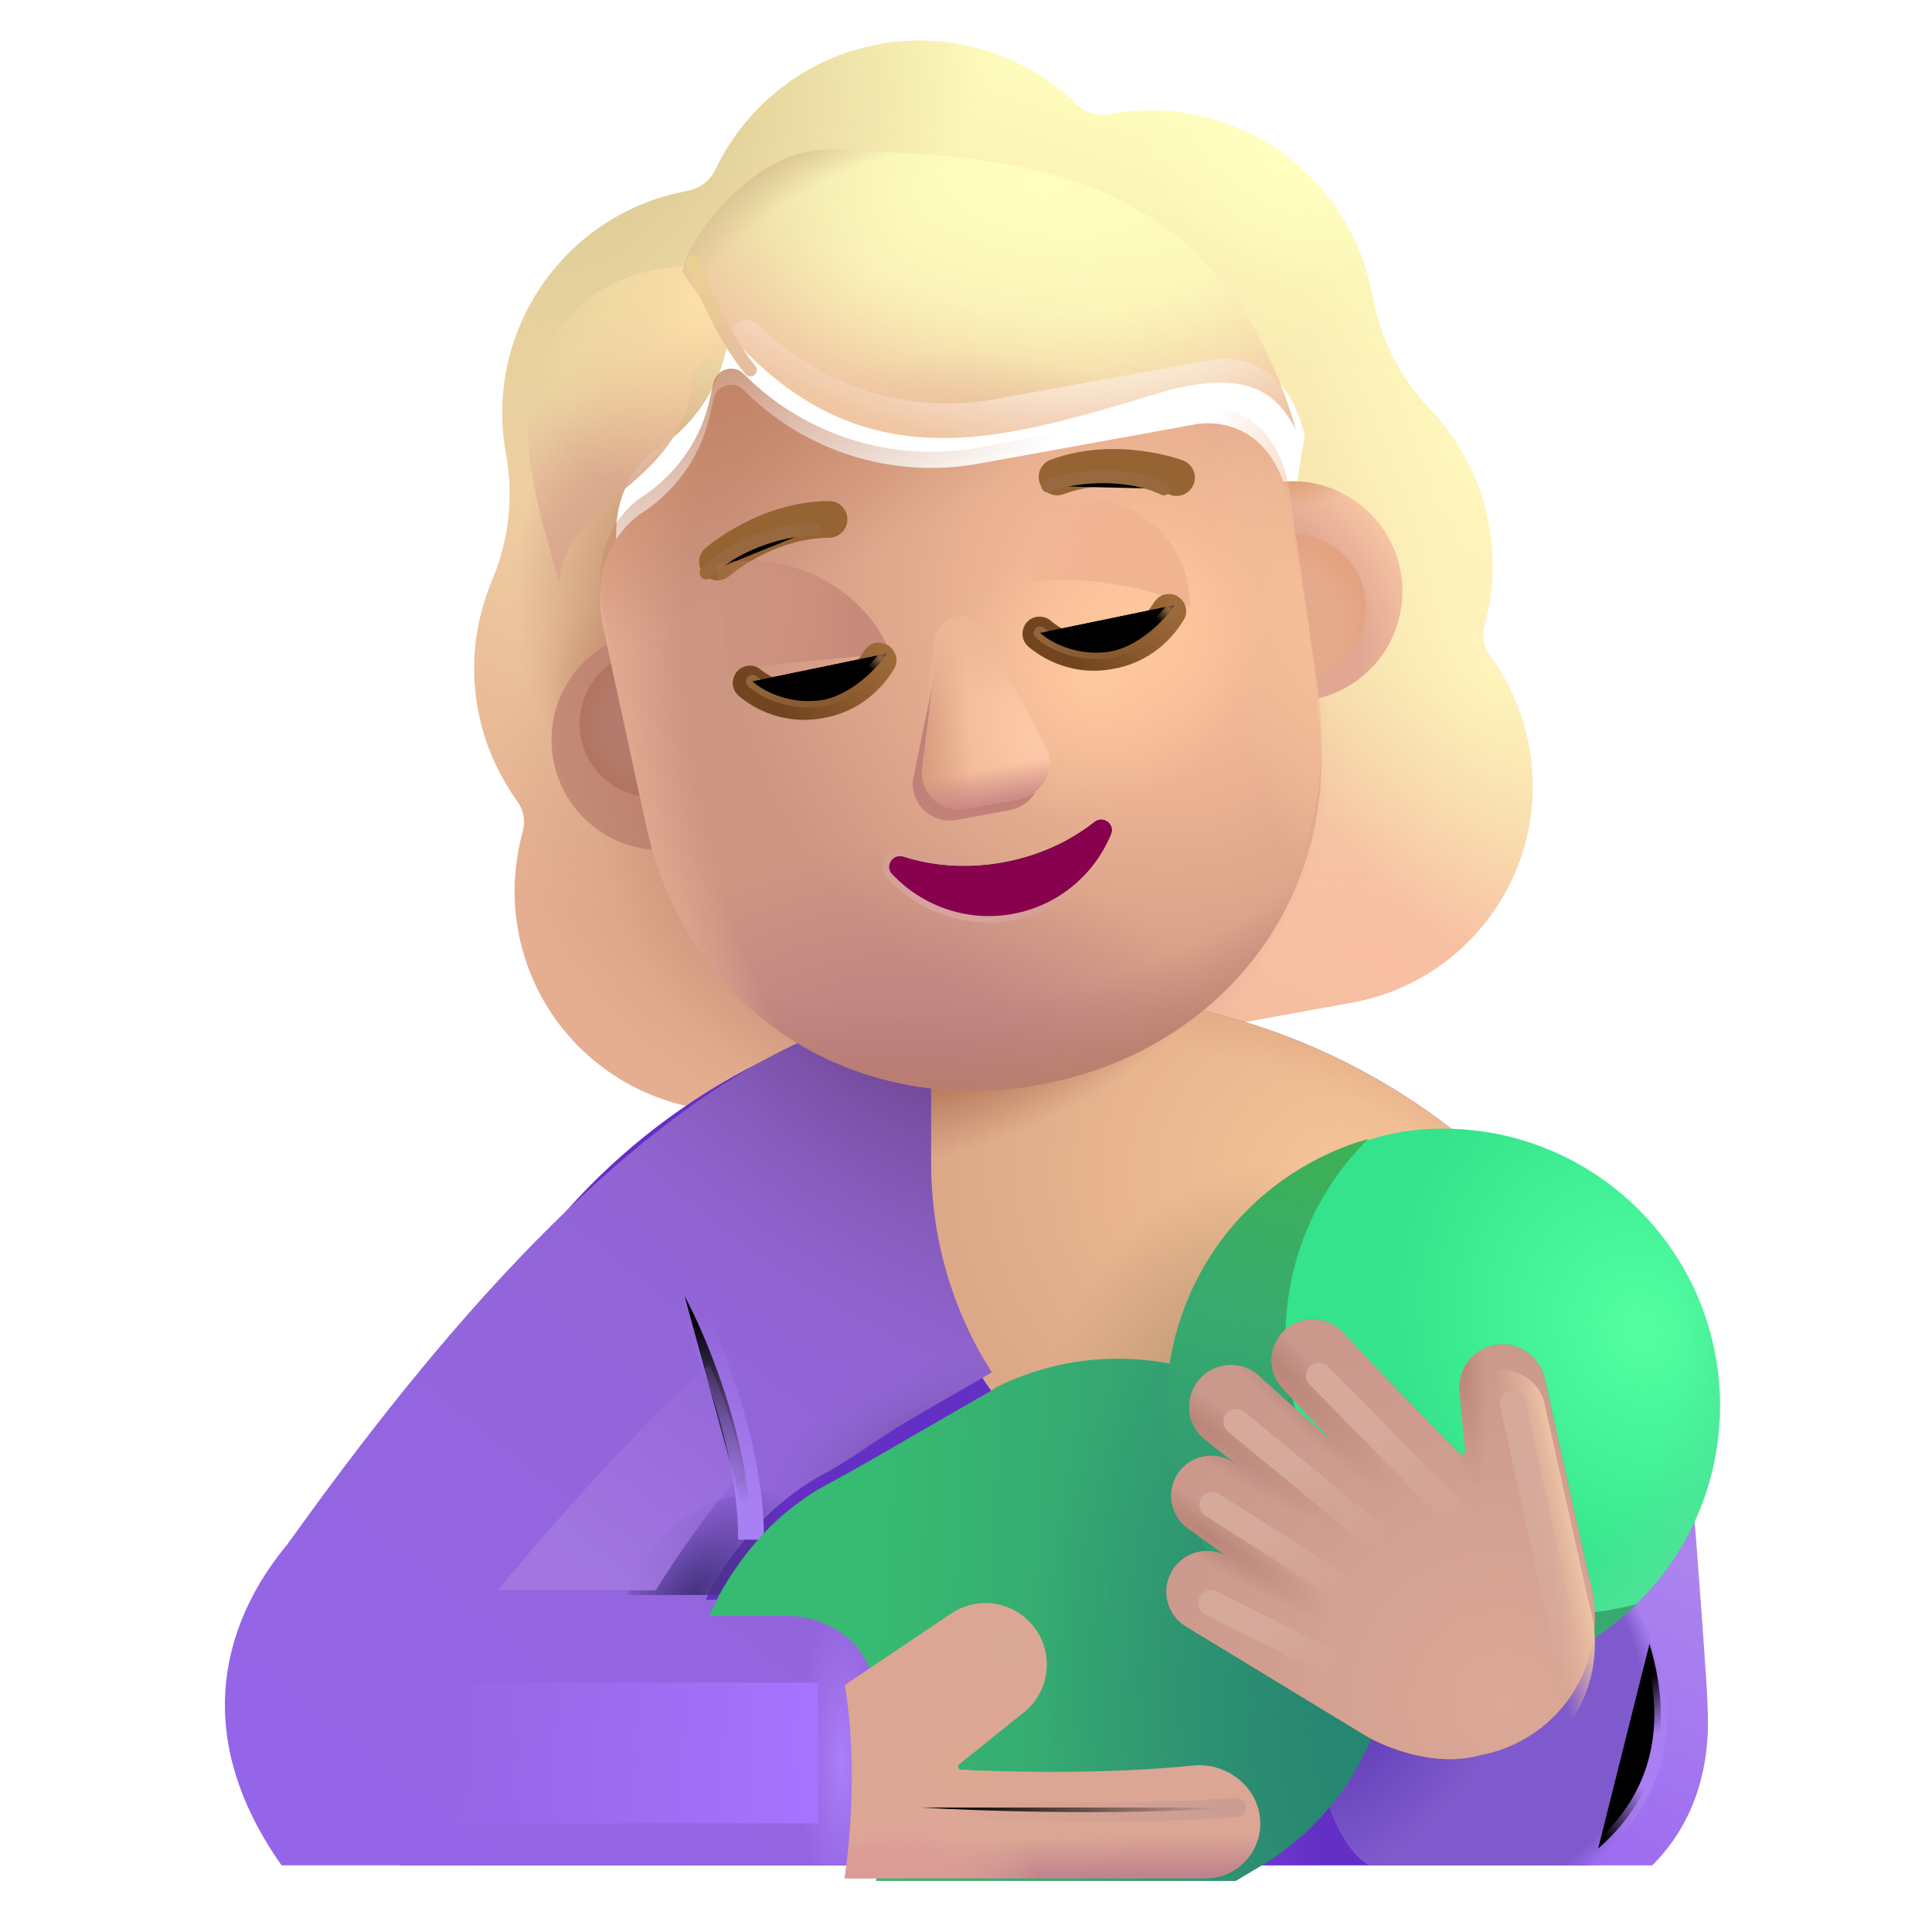 <svg viewBox="1 1 30 30" xmlns="http://www.w3.org/2000/svg">
<g filter="url(#filter0_i_4002_3508)">
<path fill-rule="evenodd" clip-rule="evenodd" d="M23.8 11.458C23.939 10.963 23.964 10.434 23.867 9.905C23.779 9.416 23.595 8.976 23.339 8.591L23.344 8.59C23.226 8.416 23.099 8.255 22.953 8.108L22.95 8.105C22.49 7.62 22.183 7.009 22.063 6.354L22.061 6.343C21.715 4.439 19.89 3.175 17.986 3.522C17.796 3.556 17.6 3.504 17.466 3.365C16.684 2.611 15.554 2.226 14.401 2.436C13.248 2.646 12.326 3.404 11.859 4.384C11.78 4.552 11.618 4.68 11.428 4.714C11.398 4.72 11.368 4.725 11.339 4.732C9.485 5.117 8.265 6.915 8.606 8.79L8.608 8.8C8.727 9.456 8.654 10.136 8.395 10.751L8.393 10.756C8.135 11.37 8.041 12.052 8.17 12.759C8.268 13.299 8.485 13.773 8.78 14.189C8.881 14.324 8.913 14.504 8.866 14.665C8.735 15.148 8.699 15.668 8.795 16.197C9.133 18.059 10.909 19.288 12.77 18.949L21.74 17.318C23.602 16.98 24.831 15.204 24.492 13.343C24.396 12.814 24.179 12.34 23.887 11.934C23.786 11.799 23.753 11.62 23.8 11.458ZM10.477 10.995L10.464 10.997L12.165 13.231C12.827 16.137 13.437 13 16.23 12.492C19.022 11.985 20.832 15.024 20.428 12.071L21.008 8.513C20.715 7.222 19.756 7.303 19.568 7.337L16.202 7.949C14.873 8.19 13.501 7.768 12.55 6.806C12.389 6.648 12.127 6.729 12.078 6.947L12.029 7.165C11.9 7.795 11.531 8.324 11.02 8.682C11.005 8.69 10.988 8.701 10.97 8.713C10.953 8.724 10.936 8.736 10.921 8.744C10.697 8.917 10.188 9.406 10.347 10.402L10.416 10.72L10.477 10.995Z" fill="url(#paint0_linear_4002_3508)"/>
<path fill-rule="evenodd" clip-rule="evenodd" d="M23.8 11.458C23.939 10.963 23.964 10.434 23.867 9.905C23.779 9.416 23.595 8.976 23.339 8.591L23.344 8.59C23.226 8.416 23.099 8.255 22.953 8.108L22.95 8.105C22.49 7.62 22.183 7.009 22.063 6.354L22.061 6.343C21.715 4.439 19.89 3.175 17.986 3.522C17.796 3.556 17.6 3.504 17.466 3.365C16.684 2.611 15.554 2.226 14.401 2.436C13.248 2.646 12.326 3.404 11.859 4.384C11.78 4.552 11.618 4.68 11.428 4.714C11.398 4.72 11.368 4.725 11.339 4.732C9.485 5.117 8.265 6.915 8.606 8.79L8.608 8.8C8.727 9.456 8.654 10.136 8.395 10.751L8.393 10.756C8.135 11.37 8.041 12.052 8.17 12.759C8.268 13.299 8.485 13.773 8.78 14.189C8.881 14.324 8.913 14.504 8.866 14.665C8.735 15.148 8.699 15.668 8.795 16.197C9.133 18.059 10.909 19.288 12.77 18.949L21.74 17.318C23.602 16.98 24.831 15.204 24.492 13.343C24.396 12.814 24.179 12.34 23.887 11.934C23.786 11.799 23.753 11.62 23.8 11.458ZM10.477 10.995L10.464 10.997L12.165 13.231C12.827 16.137 13.437 13 16.23 12.492C19.022 11.985 20.832 15.024 20.428 12.071L21.008 8.513C20.715 7.222 19.756 7.303 19.568 7.337L16.202 7.949C14.873 8.19 13.501 7.768 12.55 6.806C12.389 6.648 12.127 6.729 12.078 6.947L12.029 7.165C11.9 7.795 11.531 8.324 11.02 8.682C11.005 8.69 10.988 8.701 10.97 8.713C10.953 8.724 10.936 8.736 10.921 8.744C10.697 8.917 10.188 9.406 10.347 10.402L10.416 10.72L10.477 10.995Z" fill="url(#paint1_radial_4002_3508)"/>
<path fill-rule="evenodd" clip-rule="evenodd" d="M23.8 11.458C23.939 10.963 23.964 10.434 23.867 9.905C23.779 9.416 23.595 8.976 23.339 8.591L23.344 8.59C23.226 8.416 23.099 8.255 22.953 8.108L22.95 8.105C22.49 7.62 22.183 7.009 22.063 6.354L22.061 6.343C21.715 4.439 19.89 3.175 17.986 3.522C17.796 3.556 17.6 3.504 17.466 3.365C16.684 2.611 15.554 2.226 14.401 2.436C13.248 2.646 12.326 3.404 11.859 4.384C11.78 4.552 11.618 4.68 11.428 4.714C11.398 4.72 11.368 4.725 11.339 4.732C9.485 5.117 8.265 6.915 8.606 8.79L8.608 8.8C8.727 9.456 8.654 10.136 8.395 10.751L8.393 10.756C8.135 11.37 8.041 12.052 8.17 12.759C8.268 13.299 8.485 13.773 8.78 14.189C8.881 14.324 8.913 14.504 8.866 14.665C8.735 15.148 8.699 15.668 8.795 16.197C9.133 18.059 10.909 19.288 12.77 18.949L21.74 17.318C23.602 16.98 24.831 15.204 24.492 13.343C24.396 12.814 24.179 12.34 23.887 11.934C23.786 11.799 23.753 11.62 23.8 11.458ZM10.477 10.995L10.464 10.997L12.165 13.231C12.827 16.137 13.437 13 16.23 12.492C19.022 11.985 20.832 15.024 20.428 12.071L21.008 8.513C20.715 7.222 19.756 7.303 19.568 7.337L16.202 7.949C14.873 8.19 13.501 7.768 12.55 6.806C12.389 6.648 12.127 6.729 12.078 6.947L12.029 7.165C11.9 7.795 11.531 8.324 11.02 8.682C11.005 8.69 10.988 8.701 10.97 8.713C10.953 8.724 10.936 8.736 10.921 8.744C10.697 8.917 10.188 9.406 10.347 10.402L10.416 10.72L10.477 10.995Z" fill="url(#paint2_radial_4002_3508)"/>
<path fill-rule="evenodd" clip-rule="evenodd" d="M23.8 11.458C23.939 10.963 23.964 10.434 23.867 9.905C23.779 9.416 23.595 8.976 23.339 8.591L23.344 8.59C23.226 8.416 23.099 8.255 22.953 8.108L22.95 8.105C22.49 7.62 22.183 7.009 22.063 6.354L22.061 6.343C21.715 4.439 19.89 3.175 17.986 3.522C17.796 3.556 17.6 3.504 17.466 3.365C16.684 2.611 15.554 2.226 14.401 2.436C13.248 2.646 12.326 3.404 11.859 4.384C11.78 4.552 11.618 4.68 11.428 4.714C11.398 4.72 11.368 4.725 11.339 4.732C9.485 5.117 8.265 6.915 8.606 8.79L8.608 8.8C8.727 9.456 8.654 10.136 8.395 10.751L8.393 10.756C8.135 11.37 8.041 12.052 8.17 12.759C8.268 13.299 8.485 13.773 8.78 14.189C8.881 14.324 8.913 14.504 8.866 14.665C8.735 15.148 8.699 15.668 8.795 16.197C9.133 18.059 10.909 19.288 12.77 18.949L21.74 17.318C23.602 16.98 24.831 15.204 24.492 13.343C24.396 12.814 24.179 12.34 23.887 11.934C23.786 11.799 23.753 11.62 23.8 11.458ZM10.477 10.995L10.464 10.997L12.165 13.231C12.827 16.137 13.437 13 16.23 12.492C19.022 11.985 20.832 15.024 20.428 12.071L21.008 8.513C20.715 7.222 19.756 7.303 19.568 7.337L16.202 7.949C14.873 8.19 13.501 7.768 12.55 6.806C12.389 6.648 12.127 6.729 12.078 6.947L12.029 7.165C11.9 7.795 11.531 8.324 11.02 8.682C11.005 8.69 10.988 8.701 10.97 8.713C10.953 8.724 10.936 8.736 10.921 8.744C10.697 8.917 10.188 9.406 10.347 10.402L10.416 10.72L10.477 10.995Z" fill="url(#paint3_radial_4002_3508)"/>
<path fill-rule="evenodd" clip-rule="evenodd" d="M23.8 11.458C23.939 10.963 23.964 10.434 23.867 9.905C23.779 9.416 23.595 8.976 23.339 8.591L23.344 8.59C23.226 8.416 23.099 8.255 22.953 8.108L22.95 8.105C22.49 7.62 22.183 7.009 22.063 6.354L22.061 6.343C21.715 4.439 19.89 3.175 17.986 3.522C17.796 3.556 17.6 3.504 17.466 3.365C16.684 2.611 15.554 2.226 14.401 2.436C13.248 2.646 12.326 3.404 11.859 4.384C11.78 4.552 11.618 4.68 11.428 4.714C11.398 4.72 11.368 4.725 11.339 4.732C9.485 5.117 8.265 6.915 8.606 8.79L8.608 8.8C8.727 9.456 8.654 10.136 8.395 10.751L8.393 10.756C8.135 11.37 8.041 12.052 8.17 12.759C8.268 13.299 8.485 13.773 8.78 14.189C8.881 14.324 8.913 14.504 8.866 14.665C8.735 15.148 8.699 15.668 8.795 16.197C9.133 18.059 10.909 19.288 12.77 18.949L21.74 17.318C23.602 16.98 24.831 15.204 24.492 13.343C24.396 12.814 24.179 12.34 23.887 11.934C23.786 11.799 23.753 11.62 23.8 11.458ZM10.477 10.995L10.464 10.997L12.165 13.231C12.827 16.137 13.437 13 16.23 12.492C19.022 11.985 20.832 15.024 20.428 12.071L21.008 8.513C20.715 7.222 19.756 7.303 19.568 7.337L16.202 7.949C14.873 8.19 13.501 7.768 12.55 6.806C12.389 6.648 12.127 6.729 12.078 6.947L12.029 7.165C11.9 7.795 11.531 8.324 11.02 8.682C11.005 8.69 10.988 8.701 10.97 8.713C10.953 8.724 10.936 8.736 10.921 8.744C10.697 8.917 10.188 9.406 10.347 10.402L10.416 10.72L10.477 10.995Z" fill="url(#paint4_radial_4002_3508)"/>
<path fill-rule="evenodd" clip-rule="evenodd" d="M23.8 11.458C23.939 10.963 23.964 10.434 23.867 9.905C23.779 9.416 23.595 8.976 23.339 8.591L23.344 8.59C23.226 8.416 23.099 8.255 22.953 8.108L22.95 8.105C22.49 7.62 22.183 7.009 22.063 6.354L22.061 6.343C21.715 4.439 19.89 3.175 17.986 3.522C17.796 3.556 17.6 3.504 17.466 3.365C16.684 2.611 15.554 2.226 14.401 2.436C13.248 2.646 12.326 3.404 11.859 4.384C11.78 4.552 11.618 4.68 11.428 4.714C11.398 4.72 11.368 4.725 11.339 4.732C9.485 5.117 8.265 6.915 8.606 8.79L8.608 8.8C8.727 9.456 8.654 10.136 8.395 10.751L8.393 10.756C8.135 11.37 8.041 12.052 8.17 12.759C8.268 13.299 8.485 13.773 8.78 14.189C8.881 14.324 8.913 14.504 8.866 14.665C8.735 15.148 8.699 15.668 8.795 16.197C9.133 18.059 10.909 19.288 12.77 18.949L21.74 17.318C23.602 16.98 24.831 15.204 24.492 13.343C24.396 12.814 24.179 12.34 23.887 11.934C23.786 11.799 23.753 11.62 23.8 11.458ZM10.477 10.995L10.464 10.997L12.165 13.231C12.827 16.137 13.437 13 16.23 12.492C19.022 11.985 20.832 15.024 20.428 12.071L21.008 8.513C20.715 7.222 19.756 7.303 19.568 7.337L16.202 7.949C14.873 8.19 13.501 7.768 12.55 6.806C12.389 6.648 12.127 6.729 12.078 6.947L12.029 7.165C11.9 7.795 11.531 8.324 11.02 8.682C11.005 8.69 10.988 8.701 10.97 8.713C10.953 8.724 10.936 8.736 10.921 8.744C10.697 8.917 10.188 9.406 10.347 10.402L10.416 10.72L10.477 10.995Z" fill="url(#paint5_radial_4002_3508)"/>
<path fill-rule="evenodd" clip-rule="evenodd" d="M23.8 11.458C23.939 10.963 23.964 10.434 23.867 9.905C23.779 9.416 23.595 8.976 23.339 8.591L23.344 8.59C23.226 8.416 23.099 8.255 22.953 8.108L22.95 8.105C22.49 7.62 22.183 7.009 22.063 6.354L22.061 6.343C21.715 4.439 19.89 3.175 17.986 3.522C17.796 3.556 17.6 3.504 17.466 3.365C16.684 2.611 15.554 2.226 14.401 2.436C13.248 2.646 12.326 3.404 11.859 4.384C11.78 4.552 11.618 4.68 11.428 4.714C11.398 4.72 11.368 4.725 11.339 4.732C9.485 5.117 8.265 6.915 8.606 8.79L8.608 8.8C8.727 9.456 8.654 10.136 8.395 10.751L8.393 10.756C8.135 11.37 8.041 12.052 8.17 12.759C8.268 13.299 8.485 13.773 8.78 14.189C8.881 14.324 8.913 14.504 8.866 14.665C8.735 15.148 8.699 15.668 8.795 16.197C9.133 18.059 10.909 19.288 12.77 18.949L21.74 17.318C23.602 16.98 24.831 15.204 24.492 13.343C24.396 12.814 24.179 12.34 23.887 11.934C23.786 11.799 23.753 11.62 23.8 11.458ZM10.477 10.995L10.464 10.997L12.165 13.231C12.827 16.137 13.437 13 16.23 12.492C19.022 11.985 20.832 15.024 20.428 12.071L21.008 8.513C20.715 7.222 19.756 7.303 19.568 7.337L16.202 7.949C14.873 8.19 13.501 7.768 12.55 6.806C12.389 6.648 12.127 6.729 12.078 6.947L12.029 7.165C11.9 7.795 11.531 8.324 11.02 8.682C11.005 8.69 10.988 8.701 10.97 8.713C10.953 8.724 10.936 8.736 10.921 8.744C10.697 8.917 10.188 9.406 10.347 10.402L10.416 10.72L10.477 10.995Z" fill="url(#paint6_radial_4002_3508)"/>
<path fill-rule="evenodd" clip-rule="evenodd" d="M23.8 11.458C23.939 10.963 23.964 10.434 23.867 9.905C23.779 9.416 23.595 8.976 23.339 8.591L23.344 8.59C23.226 8.416 23.099 8.255 22.953 8.108L22.95 8.105C22.49 7.62 22.183 7.009 22.063 6.354L22.061 6.343C21.715 4.439 19.89 3.175 17.986 3.522C17.796 3.556 17.6 3.504 17.466 3.365C16.684 2.611 15.554 2.226 14.401 2.436C13.248 2.646 12.326 3.404 11.859 4.384C11.78 4.552 11.618 4.68 11.428 4.714C11.398 4.72 11.368 4.725 11.339 4.732C9.485 5.117 8.265 6.915 8.606 8.79L8.608 8.8C8.727 9.456 8.654 10.136 8.395 10.751L8.393 10.756C8.135 11.37 8.041 12.052 8.17 12.759C8.268 13.299 8.485 13.773 8.78 14.189C8.881 14.324 8.913 14.504 8.866 14.665C8.735 15.148 8.699 15.668 8.795 16.197C9.133 18.059 10.909 19.288 12.77 18.949L21.74 17.318C23.602 16.98 24.831 15.204 24.492 13.343C24.396 12.814 24.179 12.34 23.887 11.934C23.786 11.799 23.753 11.62 23.8 11.458ZM10.477 10.995L10.464 10.997L12.165 13.231C12.827 16.137 13.437 13 16.23 12.492C19.022 11.985 20.832 15.024 20.428 12.071L21.008 8.513C20.715 7.222 19.756 7.303 19.568 7.337L16.202 7.949C14.873 8.19 13.501 7.768 12.55 6.806C12.389 6.648 12.127 6.729 12.078 6.947L12.029 7.165C11.9 7.795 11.531 8.324 11.02 8.682C11.005 8.69 10.988 8.701 10.97 8.713C10.953 8.724 10.936 8.736 10.921 8.744C10.697 8.917 10.188 9.406 10.347 10.402L10.416 10.72L10.477 10.995Z" fill="url(#paint7_radial_4002_3508)"/>
<path fill-rule="evenodd" clip-rule="evenodd" d="M23.8 11.458C23.939 10.963 23.964 10.434 23.867 9.905C23.779 9.416 23.595 8.976 23.339 8.591L23.344 8.59C23.226 8.416 23.099 8.255 22.953 8.108L22.95 8.105C22.49 7.62 22.183 7.009 22.063 6.354L22.061 6.343C21.715 4.439 19.89 3.175 17.986 3.522C17.796 3.556 17.6 3.504 17.466 3.365C16.684 2.611 15.554 2.226 14.401 2.436C13.248 2.646 12.326 3.404 11.859 4.384C11.78 4.552 11.618 4.68 11.428 4.714C11.398 4.72 11.368 4.725 11.339 4.732C9.485 5.117 8.265 6.915 8.606 8.79L8.608 8.8C8.727 9.456 8.654 10.136 8.395 10.751L8.393 10.756C8.135 11.37 8.041 12.052 8.17 12.759C8.268 13.299 8.485 13.773 8.78 14.189C8.881 14.324 8.913 14.504 8.866 14.665C8.735 15.148 8.699 15.668 8.795 16.197C9.133 18.059 10.909 19.288 12.77 18.949L21.74 17.318C23.602 16.98 24.831 15.204 24.492 13.343C24.396 12.814 24.179 12.34 23.887 11.934C23.786 11.799 23.753 11.62 23.8 11.458ZM10.477 10.995L10.464 10.997L12.165 13.231C12.827 16.137 13.437 13 16.23 12.492C19.022 11.985 20.832 15.024 20.428 12.071L21.008 8.513C20.715 7.222 19.756 7.303 19.568 7.337L16.202 7.949C14.873 8.19 13.501 7.768 12.55 6.806C12.389 6.648 12.127 6.729 12.078 6.947L12.029 7.165C11.9 7.795 11.531 8.324 11.02 8.682C11.005 8.69 10.988 8.701 10.97 8.713C10.953 8.724 10.936 8.736 10.921 8.744C10.697 8.917 10.188 9.406 10.347 10.402L10.416 10.72L10.477 10.995Z" fill="url(#paint8_radial_4002_3508)"/>
<path fill-rule="evenodd" clip-rule="evenodd" d="M23.8 11.458C23.939 10.963 23.964 10.434 23.867 9.905C23.779 9.416 23.595 8.976 23.339 8.591L23.344 8.59C23.226 8.416 23.099 8.255 22.953 8.108L22.95 8.105C22.49 7.62 22.183 7.009 22.063 6.354L22.061 6.343C21.715 4.439 19.89 3.175 17.986 3.522C17.796 3.556 17.6 3.504 17.466 3.365C16.684 2.611 15.554 2.226 14.401 2.436C13.248 2.646 12.326 3.404 11.859 4.384C11.78 4.552 11.618 4.68 11.428 4.714C11.398 4.72 11.368 4.725 11.339 4.732C9.485 5.117 8.265 6.915 8.606 8.79L8.608 8.8C8.727 9.456 8.654 10.136 8.395 10.751L8.393 10.756C8.135 11.37 8.041 12.052 8.17 12.759C8.268 13.299 8.485 13.773 8.78 14.189C8.881 14.324 8.913 14.504 8.866 14.665C8.735 15.148 8.699 15.668 8.795 16.197C9.133 18.059 10.909 19.288 12.77 18.949L21.74 17.318C23.602 16.98 24.831 15.204 24.492 13.343C24.396 12.814 24.179 12.34 23.887 11.934C23.786 11.799 23.753 11.62 23.8 11.458ZM10.477 10.995L10.464 10.997L12.165 13.231C12.827 16.137 13.437 13 16.23 12.492C19.022 11.985 20.832 15.024 20.428 12.071L21.008 8.513C20.715 7.222 19.756 7.303 19.568 7.337L16.202 7.949C14.873 8.19 13.501 7.768 12.55 6.806C12.389 6.648 12.127 6.729 12.078 6.947L12.029 7.165C11.9 7.795 11.531 8.324 11.02 8.682C11.005 8.69 10.988 8.701 10.97 8.713C10.953 8.724 10.936 8.736 10.921 8.744C10.697 8.917 10.188 9.406 10.347 10.402L10.416 10.72L10.477 10.995Z" fill="url(#paint9_radial_4002_3508)"/>
</g>
<path d="M25.578 29.966C26.558 29.966 27.348 29.166 27.348 28.186L27.337 26.196C27.337 20.806 22.867 16.426 17.348 16.426C11.838 16.426 7.358 20.796 7.358 26.196L7.208 29.966H25.578Z" fill="#642FC5"/>
<path d="M25.578 29.966C26.558 29.966 27.348 29.166 27.348 28.186L27.337 26.196C27.337 20.806 22.867 16.426 17.348 16.426C11.838 16.426 7.358 20.796 7.358 26.196L7.208 29.966H25.578Z" fill="url(#paint10_radial_4002_3508)"/>
<path d="M17.348 16.426C16.628 16.426 15.928 16.506 15.258 16.646V19.066C15.258 22.546 18.188 25.316 21.668 25.126L27.248 24.816C26.548 20.076 22.388 16.426 17.348 16.426Z" fill="url(#paint11_radial_4002_3508)"/>
<path d="M17.348 16.426C16.628 16.426 15.928 16.506 15.258 16.646V19.066C15.258 22.546 18.188 25.316 21.668 25.126L27.248 24.816C26.548 20.076 22.388 16.426 17.348 16.426Z" fill="url(#paint12_radial_4002_3508)"/>
<path d="M17.348 16.426C16.628 16.426 15.928 16.506 15.258 16.646V19.066C15.258 22.546 18.188 25.316 21.668 25.126L27.248 24.816C26.548 20.076 22.388 16.426 17.348 16.426Z" fill="url(#paint13_radial_4002_3508)"/>
<path d="M17.348 16.426C16.628 16.426 15.928 16.506 15.258 16.646V19.066C15.258 22.546 18.188 25.316 21.668 25.126L27.248 24.816C26.548 20.076 22.388 16.426 17.348 16.426Z" fill="url(#paint14_radial_4002_3508)"/>
<path d="M27.515 27.471C27.502 27.066 27.35 25.054 27.293 24.354L24.468 24.533L21.46 27.858C21.46 29.121 21.973 29.808 22.265 29.966H26.655C27.624 29.002 27.523 27.755 27.515 27.471Z" fill="url(#paint15_linear_4002_3508)"/>
<path d="M27.515 27.471C27.502 27.066 27.35 25.054 27.293 24.354L24.468 24.533L21.46 27.858C21.46 29.121 21.973 29.808 22.265 29.966H26.655C27.624 29.002 27.523 27.755 27.515 27.471Z" fill="url(#paint16_radial_4002_3508)"/>
<path d="M27.515 27.471C27.502 27.066 27.35 25.054 27.293 24.354L24.468 24.533L21.46 27.858C21.46 29.121 21.973 29.808 22.265 29.966H26.655C27.624 29.002 27.523 27.755 27.515 27.471Z" fill="url(#paint17_radial_4002_3508)"/>
<g filter="url(#filter1_i_4002_3508)">
<path d="M13.569 17.03C10.217 18.383 7.09 22.43 5.258 24.986C4.547 25.84 3.54 27.648 5.172 29.965H14.352C14.456 29.262 14.506 27.983 14.299 26.836C14.189 26.224 13.579 25.84 12.957 25.84H11.761C11.863 25.575 12.492 24.483 13.562 23.903C14.067 23.63 14.416 23.34 14.975 23.017C15.126 22.929 15.289 22.835 15.47 22.73C15.737 22.576 15.986 22.432 16.199 22.31C15.604 21.373 15.258 20.261 15.258 19.065V17.613C14.658 17.515 14.088 17.318 13.569 17.03Z" fill="url(#paint18_linear_4002_3508)"/>
<path d="M13.569 17.03C10.217 18.383 7.09 22.43 5.258 24.986C4.547 25.84 3.54 27.648 5.172 29.965H14.352C14.456 29.262 14.506 27.983 14.299 26.836C14.189 26.224 13.579 25.84 12.957 25.84H11.761C11.863 25.575 12.492 24.483 13.562 23.903C14.067 23.63 14.416 23.34 14.975 23.017C15.126 22.929 15.289 22.835 15.47 22.73C15.737 22.576 15.986 22.432 16.199 22.31C15.604 21.373 15.258 20.261 15.258 19.065V17.613C14.658 17.515 14.088 17.318 13.569 17.03Z" fill="url(#paint19_radial_4002_3508)"/>
<path d="M13.569 17.03C10.217 18.383 7.09 22.43 5.258 24.986C4.547 25.84 3.54 27.648 5.172 29.965H14.352C14.456 29.262 14.506 27.983 14.299 26.836C14.189 26.224 13.579 25.84 12.957 25.84H11.761C11.863 25.575 12.492 24.483 13.562 23.903C14.067 23.63 14.416 23.34 14.975 23.017C15.126 22.929 15.289 22.835 15.47 22.73C15.737 22.576 15.986 22.432 16.199 22.31C15.604 21.373 15.258 20.261 15.258 19.065V17.613C14.658 17.515 14.088 17.318 13.569 17.03Z" fill="url(#paint20_radial_4002_3508)"/>
<path d="M13.569 17.03C10.217 18.383 7.09 22.43 5.258 24.986C4.547 25.84 3.54 27.648 5.172 29.965H14.352C14.456 29.262 14.506 27.983 14.299 26.836C14.189 26.224 13.579 25.84 12.957 25.84H11.761C11.863 25.575 12.492 24.483 13.562 23.903C14.067 23.63 14.416 23.34 14.975 23.017C15.126 22.929 15.289 22.835 15.47 22.73C15.737 22.576 15.986 22.432 16.199 22.31C15.604 21.373 15.258 20.261 15.258 19.065V17.613C14.658 17.515 14.088 17.318 13.569 17.03Z" fill="url(#paint21_radial_4002_3508)"/>
</g>
<g filter="url(#filter2_f_4002_3508)">
<path d="M10.746 25.767H12.316L13.293 24.173C11.618 24.034 10.897 25.178 10.746 25.767Z" fill="url(#paint22_radial_4002_3508)"/>
</g>
<g filter="url(#filter3_f_4002_3508)">
<path d="M26.613 26.525C26.887 27.432 26.98 28.689 25.816 29.705" stroke="url(#paint23_radial_4002_3508)" stroke-width="0.2"/>
</g>
<g filter="url(#filter4_f_4002_3508)">
<rect x="7.668" y="27.126" width="6.034" height="2.188" fill="url(#paint24_linear_4002_3508)"/>
</g>
<g filter="url(#filter5_f_4002_3508)">
<path d="M11.631 21.127C11.975 21.762 12.663 23.408 12.663 24.908" stroke="url(#paint25_linear_4002_3508)" stroke-width="0.4"/>
</g>
<g filter="url(#filter6_i_4002_3508)">
<path d="M13.451 23.88C13.473 23.867 13.496 23.854 13.519 23.842C14.024 23.569 14.416 23.341 14.975 23.017L15.47 22.731L15.511 22.708C15.763 22.562 15.997 22.427 16.199 22.311C16.198 22.309 16.197 22.307 16.195 22.304C18.192 21.295 20.667 22.006 21.798 23.977C22.978 26.017 22.278 28.617 20.238 29.777L19.938 29.957H14.353C14.456 29.252 14.505 27.979 14.299 26.837C14.189 26.224 13.579 25.84 12.957 25.84H11.765C11.812 25.729 11.864 25.619 11.921 25.511C12.08 25.224 12.346 24.817 12.721 24.445C12.939 24.235 13.182 24.044 13.451 23.88Z" fill="url(#paint26_linear_4002_3508)"/>
<path d="M13.451 23.88C13.473 23.867 13.496 23.854 13.519 23.842C14.024 23.569 14.416 23.341 14.975 23.017L15.47 22.731L15.511 22.708C15.763 22.562 15.997 22.427 16.199 22.311C16.198 22.309 16.197 22.307 16.195 22.304C18.192 21.295 20.667 22.006 21.798 23.977C22.978 26.017 22.278 28.617 20.238 29.777L19.938 29.957H14.353C14.456 29.252 14.505 27.979 14.299 26.837C14.189 26.224 13.579 25.84 12.957 25.84H11.765C11.812 25.729 11.864 25.619 11.921 25.511C12.08 25.224 12.346 24.817 12.721 24.445C12.939 24.235 13.182 24.044 13.451 23.88Z" fill="url(#paint27_radial_4002_3508)"/>
</g>
<g filter="url(#filter7_i_4002_3508)">
<path d="M14.318 29.965H19.919C20.389 29.965 20.77 29.584 20.77 29.115C20.77 28.57 20.262 28.158 19.72 28.215C18.476 28.344 17.005 28.324 16.123 28.282C16.077 28.279 16.059 28.222 16.095 28.193L17.097 27.391C17.486 27.08 17.57 26.523 17.29 26.111C16.996 25.676 16.405 25.562 15.969 25.855L14.318 26.965C14.503 28.067 14.415 29.272 14.318 29.965Z" fill="#DCA694"/>
<path d="M14.318 29.965H19.919C20.389 29.965 20.77 29.584 20.77 29.115C20.77 28.57 20.262 28.158 19.72 28.215C18.476 28.344 17.005 28.324 16.123 28.282C16.077 28.279 16.059 28.222 16.095 28.193L17.097 27.391C17.486 27.08 17.57 26.523 17.29 26.111C16.996 25.676 16.405 25.562 15.969 25.855L14.318 26.965C14.503 28.067 14.415 29.272 14.318 29.965Z" fill="url(#paint28_linear_4002_3508)"/>
<path d="M14.318 29.965H19.919C20.389 29.965 20.77 29.584 20.77 29.115C20.77 28.57 20.262 28.158 19.72 28.215C18.476 28.344 17.005 28.324 16.123 28.282C16.077 28.279 16.059 28.222 16.095 28.193L17.097 27.391C17.486 27.08 17.57 26.523 17.29 26.111C16.996 25.676 16.405 25.562 15.969 25.855L14.318 26.965C14.503 28.067 14.415 29.272 14.318 29.965Z" fill="url(#paint29_radial_4002_3508)"/>
<path d="M14.318 29.965H19.919C20.389 29.965 20.77 29.584 20.77 29.115C20.77 28.57 20.262 28.158 19.72 28.215C18.476 28.344 17.005 28.324 16.123 28.282C16.077 28.279 16.059 28.222 16.095 28.193L17.097 27.391C17.486 27.08 17.57 26.523 17.29 26.111C16.996 25.676 16.405 25.562 15.969 25.855L14.318 26.965C14.503 28.067 14.415 29.272 14.318 29.965Z" fill="url(#paint30_radial_4002_3508)"/>
<path d="M14.318 29.965H19.919C20.389 29.965 20.77 29.584 20.77 29.115C20.77 28.57 20.262 28.158 19.72 28.215C18.476 28.344 17.005 28.324 16.123 28.282C16.077 28.279 16.059 28.222 16.095 28.193L17.097 27.391C17.486 27.08 17.57 26.523 17.29 26.111C16.996 25.676 16.405 25.562 15.969 25.855L14.318 26.965C14.503 28.067 14.415 29.272 14.318 29.965Z" fill="url(#paint31_radial_4002_3508)"/>
</g>
<path d="M23.408 27.126C25.782 27.126 27.708 25.201 27.708 22.826C27.708 20.451 25.782 18.526 23.408 18.526C21.033 18.526 19.855 20.451 19.855 22.826C19.855 25.201 21.033 27.126 23.408 27.126Z" fill="url(#paint32_radial_4002_3508)"/>
<path d="M23.408 27.126C25.782 27.126 27.708 25.201 27.708 22.826C27.708 20.451 25.782 18.526 23.408 18.526C21.033 18.526 19.855 20.451 19.855 22.826C19.855 25.201 21.033 27.126 23.408 27.126Z" fill="url(#paint33_radial_4002_3508)"/>
<path d="M21.538 23.905C20.538 22.166 20.878 20.026 22.247 18.686C21.887 18.785 21.538 18.936 21.207 19.136C19.227 20.316 18.527 22.875 19.637 24.895C20.797 27.015 23.477 27.756 25.558 26.555C25.878 26.375 26.168 26.145 26.418 25.905C24.578 26.416 22.547 25.645 21.538 23.905Z" fill="url(#paint34_linear_4002_3508)"/>
<path d="M21.538 23.905C20.538 22.166 20.878 20.026 22.247 18.686C21.887 18.785 21.538 18.936 21.207 19.136C19.227 20.316 18.527 22.875 19.637 24.895C20.797 27.015 23.477 27.756 25.558 26.555C25.878 26.375 26.168 26.145 26.418 25.905C24.578 26.416 22.547 25.645 21.538 23.905Z" fill="url(#paint35_radial_4002_3508)"/>
<g filter="url(#filter8_i_4002_3508)">
<path d="M20.934 22.069C21.19 21.818 21.602 21.827 21.848 22.088C22.294 22.563 23.009 23.314 23.668 23.975C23.701 24.008 23.757 23.981 23.753 23.934L23.664 23.009C23.629 22.642 23.897 22.316 24.264 22.279C24.601 22.246 24.91 22.469 24.984 22.799L25.676 25.902C25.734 26.097 25.765 26.304 25.765 26.517C25.765 27.582 24.999 28.467 23.988 28.653C23.291 28.853 22.503 28.532 22.194 28.345L19.415 26.656C19.103 26.467 19.016 26.053 19.224 25.754C19.409 25.49 19.759 25.408 20.04 25.558L19.444 25.129C19.165 24.929 19.102 24.54 19.303 24.261C19.507 23.979 19.903 23.92 20.181 24.13L20.367 24.271L19.711 23.751C19.434 23.532 19.384 23.13 19.599 22.849C19.829 22.549 20.267 22.508 20.548 22.762L21.704 23.808L20.914 22.955C20.68 22.703 20.689 22.31 20.934 22.069Z" fill="url(#paint36_radial_4002_3508)"/>
</g>
<g filter="url(#filter9_i_4002_3508)">
<path d="M20.934 22.069C21.19 21.818 21.602 21.827 21.848 22.088C22.294 22.563 23.009 23.314 23.668 23.975C23.701 24.008 23.757 23.981 23.753 23.934L23.664 23.009C23.629 22.642 23.897 22.316 24.264 22.279C24.601 22.246 24.91 22.469 24.984 22.799L25.676 25.902C25.734 26.097 25.765 26.304 25.765 26.517C25.765 27.582 24.999 28.467 23.988 28.653C23.291 28.853 22.503 28.532 22.194 28.345L19.415 26.656C19.103 26.467 19.016 26.053 19.224 25.754C19.409 25.49 19.759 25.408 20.04 25.558L19.444 25.129C19.165 24.929 19.102 24.54 19.303 24.261C19.507 23.979 19.903 23.92 20.181 24.13L20.367 24.271L19.711 23.751C19.434 23.532 19.384 23.13 19.599 22.849C19.829 22.549 20.267 22.508 20.548 22.762L21.704 23.808L20.914 22.955C20.68 22.703 20.689 22.31 20.934 22.069Z" fill="url(#paint37_radial_4002_3508)"/>
<path d="M20.934 22.069C21.19 21.818 21.602 21.827 21.848 22.088C22.294 22.563 23.009 23.314 23.668 23.975C23.701 24.008 23.757 23.981 23.753 23.934L23.664 23.009C23.629 22.642 23.897 22.316 24.264 22.279C24.601 22.246 24.91 22.469 24.984 22.799L25.676 25.902C25.734 26.097 25.765 26.304 25.765 26.517C25.765 27.582 24.999 28.467 23.988 28.653C23.291 28.853 22.503 28.532 22.194 28.345L19.415 26.656C19.103 26.467 19.016 26.053 19.224 25.754C19.409 25.49 19.759 25.408 20.04 25.558L19.444 25.129C19.165 24.929 19.102 24.54 19.303 24.261C19.507 23.979 19.903 23.92 20.181 24.13L20.367 24.271L19.711 23.751C19.434 23.532 19.384 23.13 19.599 22.849C19.829 22.549 20.267 22.508 20.548 22.762L21.704 23.808L20.914 22.955C20.68 22.703 20.689 22.31 20.934 22.069Z" fill="url(#paint38_radial_4002_3508)"/>
<path d="M20.934 22.069C21.19 21.818 21.602 21.827 21.848 22.088C22.294 22.563 23.009 23.314 23.668 23.975C23.701 24.008 23.757 23.981 23.753 23.934L23.664 23.009C23.629 22.642 23.897 22.316 24.264 22.279C24.601 22.246 24.91 22.469 24.984 22.799L25.676 25.902C25.734 26.097 25.765 26.304 25.765 26.517C25.765 27.582 24.999 28.467 23.988 28.653C23.291 28.853 22.503 28.532 22.194 28.345L19.415 26.656C19.103 26.467 19.016 26.053 19.224 25.754C19.409 25.49 19.759 25.408 20.04 25.558L19.444 25.129C19.165 24.929 19.102 24.54 19.303 24.261C19.507 23.979 19.903 23.92 20.181 24.13L20.367 24.271L19.711 23.751C19.434 23.532 19.384 23.13 19.599 22.849C19.829 22.549 20.267 22.508 20.548 22.762L21.704 23.808L20.914 22.955C20.68 22.703 20.689 22.31 20.934 22.069Z" fill="url(#paint39_radial_4002_3508)"/>
<path d="M20.934 22.069C21.19 21.818 21.602 21.827 21.848 22.088C22.294 22.563 23.009 23.314 23.668 23.975C23.701 24.008 23.757 23.981 23.753 23.934L23.664 23.009C23.629 22.642 23.897 22.316 24.264 22.279C24.601 22.246 24.91 22.469 24.984 22.799L25.676 25.902C25.734 26.097 25.765 26.304 25.765 26.517C25.765 27.582 24.999 28.467 23.988 28.653C23.291 28.853 22.503 28.532 22.194 28.345L19.415 26.656C19.103 26.467 19.016 26.053 19.224 25.754C19.409 25.49 19.759 25.408 20.04 25.558L19.444 25.129C19.165 24.929 19.102 24.54 19.303 24.261C19.507 23.979 19.903 23.92 20.181 24.13L20.367 24.271L19.711 23.751C19.434 23.532 19.384 23.13 19.599 22.849C19.829 22.549 20.267 22.508 20.548 22.762L21.704 23.808L20.914 22.955C20.68 22.703 20.689 22.31 20.934 22.069Z" fill="url(#paint40_radial_4002_3508)"/>
<path d="M20.934 22.069C21.19 21.818 21.602 21.827 21.848 22.088C22.294 22.563 23.009 23.314 23.668 23.975C23.701 24.008 23.757 23.981 23.753 23.934L23.664 23.009C23.629 22.642 23.897 22.316 24.264 22.279C24.601 22.246 24.91 22.469 24.984 22.799L25.676 25.902C25.734 26.097 25.765 26.304 25.765 26.517C25.765 27.582 24.999 28.467 23.988 28.653C23.291 28.853 22.503 28.532 22.194 28.345L19.415 26.656C19.103 26.467 19.016 26.053 19.224 25.754C19.409 25.49 19.759 25.408 20.04 25.558L19.444 25.129C19.165 24.929 19.102 24.54 19.303 24.261C19.507 23.979 19.903 23.92 20.181 24.13L20.367 24.271L19.711 23.751C19.434 23.532 19.384 23.13 19.599 22.849C19.829 22.549 20.267 22.508 20.548 22.762L21.704 23.808L20.914 22.955C20.68 22.703 20.689 22.31 20.934 22.069Z" fill="url(#paint41_radial_4002_3508)"/>
</g>
<path d="M20.934 22.069C21.19 21.818 21.602 21.827 21.848 22.088C22.294 22.563 23.009 23.314 23.668 23.975C23.701 24.008 23.757 23.981 23.753 23.934L23.664 23.009C23.629 22.642 23.897 22.316 24.264 22.279C24.601 22.246 24.91 22.469 24.984 22.799L25.676 25.902C25.734 26.097 25.765 26.304 25.765 26.517C25.765 27.582 24.999 28.467 23.988 28.653C23.291 28.853 22.503 28.532 22.194 28.345L19.415 26.656C19.103 26.467 19.016 26.053 19.224 25.754C19.409 25.49 19.759 25.408 20.04 25.558L19.444 25.129C19.165 24.929 19.102 24.54 19.303 24.261C19.507 23.979 19.903 23.92 20.181 24.13L20.367 24.271L19.711 23.751C19.434 23.532 19.384 23.13 19.599 22.849C19.829 22.549 20.267 22.508 20.548 22.762L21.704 23.808L20.914 22.955C20.68 22.703 20.689 22.31 20.934 22.069Z" fill="url(#paint42_linear_4002_3508)"/>
<g filter="url(#filter10_f_4002_3508)">
<path d="M8.73 25.693H11.183C11.608 25.004 12.22 24.179 12.543 23.852C12.418 23.14 12.136 22.447 12.011 22.189C10.886 23.163 9.355 24.931 8.73 25.693Z" fill="url(#paint43_linear_4002_3508)"/>
</g>
<g filter="url(#filter11_f_4002_3508)">
<path d="M21.48 22.361L23.59 24.502" stroke="url(#paint44_linear_4002_3508)" stroke-width="0.4" stroke-linecap="round"/>
</g>
<g filter="url(#filter12_f_4002_3508)">
<path d="M24.491 22.791L25.303 26.502" stroke="url(#paint45_linear_4002_3508)" stroke-width="0.4" stroke-linecap="round"/>
</g>
<g filter="url(#filter13_f_4002_3508)">
<path d="M20.198 23.078L22.291 24.805" stroke="url(#paint46_linear_4002_3508)" stroke-width="0.4" stroke-linecap="round"/>
</g>
<g filter="url(#filter14_f_4002_3508)">
<path d="M19.824 24.368L21.73 25.579" stroke="url(#paint47_linear_4002_3508)" stroke-width="0.4" stroke-linecap="round"/>
</g>
<g filter="url(#filter15_f_4002_3508)">
<path d="M19.808 25.893L21.651 26.815" stroke="url(#paint48_linear_4002_3508)" stroke-width="0.4" stroke-linecap="round"/>
</g>
<g filter="url(#filter16_f_4002_3508)">
<path d="M15.3 29.067C16.186 29.121 18.407 29.197 20.198 29.067" stroke="url(#paint49_linear_4002_3508)" stroke-width="0.3" stroke-linecap="round"/>
</g>
<g filter="url(#filter17_i_4002_3508)">
<path d="M11.43 13.923C12.359 13.754 12.975 12.864 12.806 11.935C12.637 11.007 11.747 10.39 10.818 10.559C9.889 10.728 9.273 11.618 9.442 12.547C9.611 13.476 10.501 14.092 11.43 13.923Z" fill="url(#paint50_linear_4002_3508)"/>
</g>
<g filter="url(#filter18_i_4002_3508)">
<path d="M21.373 12.115C22.302 11.946 22.918 11.056 22.749 10.127C22.581 9.198 21.691 8.582 20.762 8.751C19.833 8.92 19.217 9.81 19.386 10.739C19.555 11.667 20.445 12.284 21.373 12.115Z" fill="url(#paint51_radial_4002_3508)"/>
<path d="M21.373 12.115C22.302 11.946 22.918 11.056 22.749 10.127C22.581 9.198 21.691 8.582 20.762 8.751C19.833 8.92 19.217 9.81 19.386 10.739C19.555 11.667 20.445 12.284 21.373 12.115Z" fill="url(#paint52_radial_4002_3508)"/>
</g>
<g filter="url(#filter19_f_4002_3508)">
<path d="M21.272 11.556C21.892 11.443 22.303 10.849 22.19 10.229C22.078 9.609 21.483 9.198 20.863 9.31C20.243 9.423 19.832 10.017 19.945 10.637C20.058 11.257 20.652 11.669 21.272 11.556Z" fill="#E5AA8B"/>
<path d="M21.272 11.556C21.892 11.443 22.303 10.849 22.19 10.229C22.078 9.609 21.483 9.198 20.863 9.31C20.243 9.423 19.832 10.017 19.945 10.637C20.058 11.257 20.652 11.669 21.272 11.556Z" fill="url(#paint53_radial_4002_3508)"/>
</g>
<g filter="url(#filter20_f_4002_3508)">
<path d="M11.348 13.36C11.968 13.247 12.38 12.653 12.267 12.033C12.154 11.413 11.56 11.002 10.94 11.114C10.32 11.227 9.909 11.821 10.021 12.441C10.134 13.061 10.728 13.472 11.348 13.36Z" fill="#B47A6C"/>
<path d="M11.348 13.36C11.968 13.247 12.38 12.653 12.267 12.033C12.154 11.413 11.56 11.002 10.94 11.114C10.32 11.227 9.909 11.821 10.021 12.441C10.134 13.061 10.728 13.472 11.348 13.36Z" fill="url(#paint54_radial_4002_3508)"/>
</g>
<g filter="url(#filter21_i_4002_3508)">
<path d="M10.416 10.72L10.347 10.402C10.188 9.407 10.697 8.917 10.921 8.745C10.936 8.736 10.953 8.725 10.97 8.713C10.988 8.702 11.005 8.691 11.02 8.682C11.531 8.325 11.9 7.795 12.029 7.166L12.078 6.948C12.127 6.729 12.389 6.649 12.55 6.807C13.5 7.769 14.873 8.191 16.202 7.949L19.567 7.338C19.756 7.303 20.715 7.223 21.008 8.514L21.468 11.749C21.872 14.701 19.942 17.084 17.149 17.592C14.357 18.1 11.712 16.549 11.05 13.643L10.416 10.72Z" fill="url(#paint55_radial_4002_3508)"/>
<path d="M10.416 10.72L10.347 10.402C10.188 9.407 10.697 8.917 10.921 8.745C10.936 8.736 10.953 8.725 10.97 8.713C10.988 8.702 11.005 8.691 11.02 8.682C11.531 8.325 11.9 7.795 12.029 7.166L12.078 6.948C12.127 6.729 12.389 6.649 12.55 6.807C13.5 7.769 14.873 8.191 16.202 7.949L19.567 7.338C19.756 7.303 20.715 7.223 21.008 8.514L21.468 11.749C21.872 14.701 19.942 17.084 17.149 17.592C14.357 18.1 11.712 16.549 11.05 13.643L10.416 10.72Z" fill="url(#paint56_radial_4002_3508)"/>
<path d="M10.416 10.72L10.347 10.402C10.188 9.407 10.697 8.917 10.921 8.745C10.936 8.736 10.953 8.725 10.97 8.713C10.988 8.702 11.005 8.691 11.02 8.682C11.531 8.325 11.9 7.795 12.029 7.166L12.078 6.948C12.127 6.729 12.389 6.649 12.55 6.807C13.5 7.769 14.873 8.191 16.202 7.949L19.567 7.338C19.756 7.303 20.715 7.223 21.008 8.514L21.468 11.749C21.872 14.701 19.942 17.084 17.149 17.592C14.357 18.1 11.712 16.549 11.05 13.643L10.416 10.72Z" fill="url(#paint57_radial_4002_3508)"/>
<path d="M10.416 10.72L10.347 10.402C10.188 9.407 10.697 8.917 10.921 8.745C10.936 8.736 10.953 8.725 10.97 8.713C10.988 8.702 11.005 8.691 11.02 8.682C11.531 8.325 11.9 7.795 12.029 7.166L12.078 6.948C12.127 6.729 12.389 6.649 12.55 6.807C13.5 7.769 14.873 8.191 16.202 7.949L19.567 7.338C19.756 7.303 20.715 7.223 21.008 8.514L21.468 11.749C21.872 14.701 19.942 17.084 17.149 17.592C14.357 18.1 11.712 16.549 11.05 13.643L10.416 10.72Z" fill="url(#paint58_radial_4002_3508)"/>
<path d="M10.416 10.72L10.347 10.402C10.188 9.407 10.697 8.917 10.921 8.745C10.936 8.736 10.953 8.725 10.97 8.713C10.988 8.702 11.005 8.691 11.02 8.682C11.531 8.325 11.9 7.795 12.029 7.166L12.078 6.948C12.127 6.729 12.389 6.649 12.55 6.807C13.5 7.769 14.873 8.191 16.202 7.949L19.567 7.338C19.756 7.303 20.715 7.223 21.008 8.514L21.468 11.749C21.872 14.701 19.942 17.084 17.149 17.592C14.357 18.1 11.712 16.549 11.05 13.643L10.416 10.72Z" fill="url(#paint59_radial_4002_3508)"/>
</g>
<path d="M10.464 10.998L10.477 10.996L10.416 10.72L10.347 10.402C10.188 9.407 10.697 8.917 10.921 8.745C10.936 8.736 10.953 8.725 10.97 8.713C10.988 8.702 11.005 8.691 11.02 8.682C11.531 8.325 11.9 7.795 12.029 7.166L12.078 6.948C12.127 6.729 12.389 6.649 12.55 6.807C13.5 7.769 14.873 8.191 16.202 7.949L19.567 7.338C19.756 7.303 20.715 7.223 21.008 8.514L21.468 11.749C21.872 14.701 19.942 17.084 17.149 17.592C14.357 18.1 11.712 16.549 11.05 13.643L10.464 10.998Z" fill="url(#paint60_radial_4002_3508)"/>
<path d="M10.464 10.998L10.477 10.996L10.416 10.72L10.347 10.402C10.188 9.407 10.697 8.917 10.921 8.745C10.936 8.736 10.953 8.725 10.97 8.713C10.988 8.702 11.005 8.691 11.02 8.682C11.531 8.325 11.9 7.795 12.029 7.166L12.078 6.948C12.127 6.729 12.389 6.649 12.55 6.807C13.5 7.769 14.873 8.191 16.202 7.949L19.567 7.338C19.756 7.303 20.715 7.223 21.008 8.514L21.468 11.749C21.872 14.701 19.942 17.084 17.149 17.592C14.357 18.1 11.712 16.549 11.05 13.643L10.464 10.998Z" fill="url(#paint61_radial_4002_3508)"/>
<g filter="url(#filter22_f_4002_3508)">
<path d="M15.569 11.192L15.178 13.099C15.131 13.485 15.47 13.801 15.855 13.731L16.677 13.581C17.062 13.511 17.267 13.091 17.088 12.751L16.21 11.075C16.019 10.703 15.622 10.775 15.569 11.192Z" fill="#C28178"/>
</g>
<g filter="url(#filter23_f_4002_3508)">
<path d="M15.553 11.046L15.321 12.924C15.274 13.31 15.613 13.626 15.998 13.556L16.82 13.406C17.205 13.336 17.41 12.916 17.231 12.576L16.353 10.901C16.162 10.529 15.607 10.63 15.553 11.046Z" fill="#EFB696"/>
<path d="M15.553 11.046L15.321 12.924C15.274 13.31 15.613 13.626 15.998 13.556L16.82 13.406C17.205 13.336 17.41 12.916 17.231 12.576L16.353 10.901C16.162 10.529 15.607 10.63 15.553 11.046Z" fill="url(#paint62_radial_4002_3508)"/>
<path d="M15.553 11.046L15.321 12.924C15.274 13.31 15.613 13.626 15.998 13.556L16.82 13.406C17.205 13.336 17.41 12.916 17.231 12.576L16.353 10.901C16.162 10.529 15.607 10.63 15.553 11.046Z" fill="url(#paint63_linear_4002_3508)"/>
<path d="M15.553 11.046L15.321 12.924C15.274 13.31 15.613 13.626 15.998 13.556L16.82 13.406C17.205 13.336 17.41 12.916 17.231 12.576L16.353 10.901C16.162 10.529 15.607 10.63 15.553 11.046Z" fill="url(#paint64_linear_4002_3508)"/>
</g>
<g filter="url(#filter24_f_4002_3508)">
<path d="M15.508 10.944L15.275 12.822C15.228 13.208 15.567 13.524 15.952 13.454L16.774 13.305C17.16 13.235 17.364 12.814 17.185 12.475L16.307 10.799C16.116 10.427 15.561 10.528 15.508 10.944Z" fill="url(#paint65_linear_4002_3508)"/>
</g>
<g filter="url(#filter25_f_4002_3508)">
<path d="M16.575 14.394C16.031 14.493 15.496 14.455 15.024 14.304C14.863 14.254 14.736 14.452 14.853 14.572C15.314 15.063 16.007 15.321 16.72 15.191C17.433 15.062 17.992 14.576 18.25 13.954C18.316 13.796 18.129 13.66 17.996 13.764C17.608 14.071 17.125 14.294 16.575 14.394Z" stroke="url(#paint66_linear_4002_3508)" stroke-width="0.2"/>
</g>
<path d="M16.575 14.394C16.031 14.493 15.496 14.455 15.024 14.304C14.863 14.254 14.736 14.452 14.853 14.572C15.314 15.063 16.007 15.321 16.72 15.191C17.433 15.062 17.992 14.576 18.25 13.954C18.316 13.796 18.129 13.66 17.996 13.764C17.608 14.071 17.125 14.294 16.575 14.394Z" fill="#88014E"/>
<g filter="url(#filter26_i_4002_3508)">
<path d="M12.133 10.138L12.128 10.141C12.128 10.142 12.128 10.142 12.128 10.142C12.01 10.245 11.83 10.233 11.726 10.115C11.623 9.997 11.634 9.817 11.753 9.713L11.753 9.712L11.754 9.712L11.757 9.709L11.766 9.702C11.773 9.696 11.783 9.687 11.796 9.677C11.822 9.656 11.859 9.627 11.906 9.593C12 9.525 12.136 9.436 12.304 9.346C12.639 9.168 13.118 8.983 13.672 8.98C13.829 8.979 13.957 9.106 13.958 9.263C13.959 9.42 13.832 9.549 13.675 9.55C13.245 9.552 12.858 9.697 12.572 9.849C12.43 9.925 12.317 10 12.239 10.056C12.201 10.083 12.172 10.106 12.153 10.121C12.143 10.129 12.137 10.134 12.133 10.138Z" fill="#966333"/>
</g>
<g filter="url(#filter27_f_4002_3508)">
<path d="M13.636 9.222C13.284 9.202 12.453 9.395 11.965 9.898" stroke="#98693E" stroke-width="0.2" stroke-linecap="round"/>
</g>
<g filter="url(#filter28_f_4002_3508)">
<path d="M9.763 5.995C10.307 5.299 11.243 5.123 11.785 5.12L12.451 6.393C12.175 6.401 11.953 6.538 11.786 6.767C11.632 8.605 9.797 8.667 9.685 10.045C9.244 8.515 8.824 7.197 9.763 5.995Z" fill="url(#paint67_radial_4002_3508)"/>
<path d="M9.763 5.995C10.307 5.299 11.243 5.123 11.785 5.12L12.451 6.393C12.175 6.401 11.953 6.538 11.786 6.767C11.632 8.605 9.797 8.667 9.685 10.045C9.244 8.515 8.824 7.197 9.763 5.995Z" fill="url(#paint68_radial_4002_3508)"/>
</g>
<g filter="url(#filter29_f_4002_3508)">
<path d="M13.91 3.322C12.679 3.276 11.639 4.767 11.596 5.227C13.896 8.718 16.306 7.907 18.996 7.103C20.607 6.621 20.921 7.338 21.127 7.675C19.901 3.518 16.717 3.427 13.91 3.322Z" fill="url(#paint69_radial_4002_3508)"/>
<path d="M13.91 3.322C12.679 3.276 11.639 4.767 11.596 5.227C13.896 8.718 16.306 7.907 18.996 7.103C20.607 6.621 20.921 7.338 21.127 7.675C19.901 3.518 16.717 3.427 13.91 3.322Z" fill="url(#paint70_radial_4002_3508)"/>
<path d="M13.91 3.322C12.679 3.276 11.639 4.767 11.596 5.227C13.896 8.718 16.306 7.907 18.996 7.103C20.607 6.621 20.921 7.338 21.127 7.675C19.901 3.518 16.717 3.427 13.91 3.322Z" fill="url(#paint71_radial_4002_3508)"/>
</g>
<g filter="url(#filter30_f_4002_3508)">
<path d="M11.756 5.062C11.827 5.312 12.221 6.227 12.651 6.746" stroke="url(#paint72_linear_4002_3508)" stroke-width="0.2" stroke-linecap="round"/>
</g>
<g filter="url(#filter31_f_4002_3508)">
<path d="M12.125 9.754C13.5 9.491 14.534 10.358 14.815 11.124C13.402 11.332 12.759 11.259 12.321 11.494L12.125 9.754Z" fill="url(#paint73_linear_4002_3508)"/>
</g>
<g filter="url(#filter32_f_4002_3508)">
<path d="M17.077 8.806C18.118 8.478 19.478 9.041 19.478 10.43C18.805 10.056 17.47 9.911 16.995 10.056L17.077 8.806Z" fill="url(#paint74_linear_4002_3508)"/>
</g>
<path d="M19.106 10.228C19.026 10.238 18.966 10.288 18.916 10.358C18.756 10.618 18.496 10.808 18.176 10.868C17.856 10.928 17.546 10.838 17.316 10.638C17.256 10.588 17.176 10.568 17.096 10.578C16.876 10.618 16.796 10.898 16.976 11.048C17.326 11.338 17.796 11.478 18.276 11.388C18.756 11.308 19.146 11.018 19.386 10.618C19.496 10.428 19.326 10.188 19.106 10.228Z" fill="url(#paint75_linear_4002_3508)"/>
<path d="M14.607 10.981C14.527 10.991 14.467 11.041 14.417 11.111C14.257 11.371 13.997 11.561 13.677 11.621C13.367 11.681 13.057 11.591 12.817 11.401C12.757 11.351 12.677 11.321 12.597 11.341C12.377 11.381 12.297 11.661 12.477 11.811C12.827 12.101 13.297 12.241 13.777 12.151C14.257 12.071 14.647 11.781 14.887 11.381C14.997 11.191 14.827 10.951 14.607 10.981Z" fill="url(#paint76_linear_4002_3508)"/>
<g filter="url(#filter33_f_4002_3508)">
<path d="M17.152 10.828C17.283 10.95 17.67 11.181 18.174 11.126C18.678 11.072 19.12 10.583 19.234 10.398" stroke="url(#paint77_linear_4002_3508)" stroke-width="0.2" stroke-linecap="round"/>
<path d="M17.152 10.828C17.283 10.95 17.67 11.181 18.174 11.126C18.678 11.072 19.12 10.583 19.234 10.398" stroke="url(#paint78_radial_4002_3508)" stroke-width="0.2" stroke-linecap="round"/>
</g>
<g filter="url(#filter34_f_4002_3508)">
<path d="M12.685 11.58C12.815 11.702 13.202 11.933 13.706 11.878C14.21 11.824 14.653 11.335 14.767 11.15" stroke="url(#paint79_linear_4002_3508)" stroke-width="0.2" stroke-linecap="round"/>
<path d="M12.685 11.58C12.815 11.702 13.202 11.933 13.706 11.878C14.21 11.824 14.653 11.335 14.767 11.15" stroke="url(#paint80_radial_4002_3508)" stroke-width="0.2" stroke-linecap="round"/>
</g>
<g filter="url(#filter35_i_4002_3508)">
<path fill-rule="evenodd" clip-rule="evenodd" d="M19.169 8.35C19.17 8.35 19.17 8.35 19.069 8.617L19.169 8.35C19.317 8.405 19.391 8.57 19.336 8.717C19.28 8.864 19.116 8.938 18.969 8.883C18.969 8.883 18.969 8.883 18.969 8.883L18.964 8.881C18.959 8.88 18.95 8.877 18.939 8.873C18.916 8.865 18.88 8.854 18.834 8.842C18.743 8.817 18.61 8.787 18.451 8.766C18.13 8.724 17.716 8.724 17.313 8.874C17.165 8.928 17.002 8.853 16.947 8.705C16.892 8.558 16.968 8.394 17.115 8.339C17.634 8.147 18.148 8.152 18.524 8.201C18.713 8.225 18.872 8.262 18.984 8.292C19.04 8.307 19.084 8.321 19.116 8.331C19.132 8.337 19.144 8.341 19.153 8.344L19.164 8.348L19.168 8.349L19.169 8.35L19.169 8.35Z" fill="#966333"/>
</g>
<g filter="url(#filter36_f_4002_3508)">
<path d="M17.27 8.547C17.593 8.403 18.438 8.292 19.072 8.591" stroke="#98693E" stroke-width="0.2" stroke-linecap="round"/>
</g>
<defs>
<filter id="filter0_i_4002_3508" x="8.113" y="1.629" width="16.686" height="17.376" filterUnits="userSpaceOnUse" color-interpolation-filters="sRGB">
<feFlood flood-opacity="0" result="BackgroundImageFix"/>
<feBlend mode="normal" in="SourceGraphic" in2="BackgroundImageFix" result="shape"/>
<feColorMatrix in="SourceAlpha" type="matrix" values="0 0 0 0 0 0 0 0 0 0 0 0 0 0 0 0 0 0 127 0" result="hardAlpha"/>
<feOffset dx="0.25" dy="-0.75"/>
<feGaussianBlur stdDeviation="0.75"/>
<feComposite in2="hardAlpha" operator="arithmetic" k2="-1" k3="1"/>
<feColorMatrix type="matrix" values="0 0 0 0 0.886 0 0 0 0 0.698 0 0 0 0 0.608 0 0 0 1 0"/>
<feBlend mode="normal" in2="shape" result="effect1_innerShadow_4002_3508"/>
</filter>
<filter id="filter1_i_4002_3508" x="4.292" y="17.03" width="12.107" height="12.935" filterUnits="userSpaceOnUse" color-interpolation-filters="sRGB">
<feFlood flood-opacity="0" result="BackgroundImageFix"/>
<feBlend mode="normal" in="SourceGraphic" in2="BackgroundImageFix" result="shape"/>
<feColorMatrix in="SourceAlpha" type="matrix" values="0 0 0 0 0 0 0 0 0 0 0 0 0 0 0 0 0 0 127 0" result="hardAlpha"/>
<feOffset dx="0.2"/>
<feGaussianBlur stdDeviation="0.75"/>
<feComposite in2="hardAlpha" operator="arithmetic" k2="-1" k3="1"/>
<feColorMatrix type="matrix" values="0 0 0 0 0.514 0 0 0 0 0.392 0 0 0 0 0.647 0 0 0 1 0"/>
<feBlend mode="normal" in2="shape" result="effect1_innerShadow_4002_3508"/>
</filter>
<filter id="filter2_f_4002_3508" x="10.246" y="23.661" width="3.547" height="2.605" filterUnits="userSpaceOnUse" color-interpolation-filters="sRGB">
<feFlood flood-opacity="0" result="BackgroundImageFix"/>
<feBlend mode="normal" in="SourceGraphic" in2="BackgroundImageFix" result="shape"/>
<feGaussianBlur stdDeviation="0.25" result="effect1_foregroundBlur_4002_3508"/>
</filter>
<filter id="filter3_f_4002_3508" x="25.65" y="26.397" width="1.338" height="3.484" filterUnits="userSpaceOnUse" color-interpolation-filters="sRGB">
<feFlood flood-opacity="0" result="BackgroundImageFix"/>
<feBlend mode="normal" in="SourceGraphic" in2="BackgroundImageFix" result="shape"/>
<feGaussianBlur stdDeviation="0.05" result="effect1_foregroundBlur_4002_3508"/>
</filter>
<filter id="filter4_f_4002_3508" x="6.668" y="26.126" width="8.034" height="4.188" filterUnits="userSpaceOnUse" color-interpolation-filters="sRGB">
<feFlood flood-opacity="0" result="BackgroundImageFix"/>
<feBlend mode="normal" in="SourceGraphic" in2="BackgroundImageFix" result="shape"/>
<feGaussianBlur stdDeviation="0.5" result="effect1_foregroundBlur_4002_3508"/>
</filter>
<filter id="filter5_f_4002_3508" x="11.205" y="20.782" width="1.907" height="4.376" filterUnits="userSpaceOnUse" color-interpolation-filters="sRGB">
<feFlood flood-opacity="0" result="BackgroundImageFix"/>
<feBlend mode="normal" in="SourceGraphic" in2="BackgroundImageFix" result="shape"/>
<feGaussianBlur stdDeviation="0.125" result="effect1_foregroundBlur_4002_3508"/>
</filter>
<filter id="filter6_i_4002_3508" x="11.765" y="21.848" width="10.856" height="8.359" filterUnits="userSpaceOnUse" color-interpolation-filters="sRGB">
<feFlood flood-opacity="0" result="BackgroundImageFix"/>
<feBlend mode="normal" in="SourceGraphic" in2="BackgroundImageFix" result="shape"/>
<feColorMatrix in="SourceAlpha" type="matrix" values="0 0 0 0 0 0 0 0 0 0 0 0 0 0 0 0 0 0 127 0" result="hardAlpha"/>
<feOffset dx="0.25" dy="0.25"/>
<feGaussianBlur stdDeviation="0.5"/>
<feComposite in2="hardAlpha" operator="arithmetic" k2="-1" k3="1"/>
<feColorMatrix type="matrix" values="0 0 0 0 0.278 0 0 0 0 0.682 0 0 0 0 0.357 0 0 0 1 0"/>
<feBlend mode="normal" in2="shape" result="effect1_innerShadow_4002_3508"/>
</filter>
<filter id="filter7_i_4002_3508" x="14.118" y="25.692" width="6.652" height="4.473" filterUnits="userSpaceOnUse" color-interpolation-filters="sRGB">
<feFlood flood-opacity="0" result="BackgroundImageFix"/>
<feBlend mode="normal" in="SourceGraphic" in2="BackgroundImageFix" result="shape"/>
<feColorMatrix in="SourceAlpha" type="matrix" values="0 0 0 0 0 0 0 0 0 0 0 0 0 0 0 0 0 0 127 0" result="hardAlpha"/>
<feOffset dx="-0.2" dy="0.2"/>
<feGaussianBlur stdDeviation="0.3"/>
<feComposite in2="hardAlpha" operator="arithmetic" k2="-1" k3="1"/>
<feColorMatrix type="matrix" values="0 0 0 0 0.643 0 0 0 0 0.486 0 0 0 0 0.384 0 0 0 1 0"/>
<feBlend mode="normal" in2="shape" result="effect1_innerShadow_4002_3508"/>
</filter>
<filter id="filter8_i_4002_3508" x="19.111" y="21.487" width="6.654" height="7.23" filterUnits="userSpaceOnUse" color-interpolation-filters="sRGB">
<feFlood flood-opacity="0" result="BackgroundImageFix"/>
<feBlend mode="normal" in="SourceGraphic" in2="BackgroundImageFix" result="shape"/>
<feColorMatrix in="SourceAlpha" type="matrix" values="0 0 0 0 0 0 0 0 0 0 0 0 0 0 0 0 0 0 127 0" result="hardAlpha"/>
<feOffset dy="-0.4"/>
<feGaussianBlur stdDeviation="0.4"/>
<feComposite in2="hardAlpha" operator="arithmetic" k2="-1" k3="1"/>
<feColorMatrix type="matrix" values="0 0 0 0 0.588 0 0 0 0 0.337 0 0 0 0 0.514 0 0 0 1 0"/>
<feBlend mode="normal" in2="shape" result="effect1_innerShadow_4002_3508"/>
</filter>
<filter id="filter9_i_4002_3508" x="19.111" y="21.487" width="6.654" height="7.23" filterUnits="userSpaceOnUse" color-interpolation-filters="sRGB">
<feFlood flood-opacity="0" result="BackgroundImageFix"/>
<feBlend mode="normal" in="SourceGraphic" in2="BackgroundImageFix" result="shape"/>
<feColorMatrix in="SourceAlpha" type="matrix" values="0 0 0 0 0 0 0 0 0 0 0 0 0 0 0 0 0 0 127 0" result="hardAlpha"/>
<feOffset dy="-0.4"/>
<feGaussianBlur stdDeviation="0.4"/>
<feComposite in2="hardAlpha" operator="arithmetic" k2="-1" k3="1"/>
<feColorMatrix type="matrix" values="0 0 0 0 0.706 0 0 0 0 0.451 0 0 0 0 0.541 0 0 0 1 0"/>
<feBlend mode="normal" in2="shape" result="effect1_innerShadow_4002_3508"/>
</filter>
<filter id="filter10_f_4002_3508" x="7.73" y="21.189" width="5.812" height="5.503" filterUnits="userSpaceOnUse" color-interpolation-filters="sRGB">
<feFlood flood-opacity="0" result="BackgroundImageFix"/>
<feBlend mode="normal" in="SourceGraphic" in2="BackgroundImageFix" result="shape"/>
<feGaussianBlur stdDeviation="0.5" result="effect1_foregroundBlur_4002_3508"/>
</filter>
<filter id="filter11_f_4002_3508" x="20.88" y="21.761" width="3.309" height="3.341" filterUnits="userSpaceOnUse" color-interpolation-filters="sRGB">
<feFlood flood-opacity="0" result="BackgroundImageFix"/>
<feBlend mode="normal" in="SourceGraphic" in2="BackgroundImageFix" result="shape"/>
<feGaussianBlur stdDeviation="0.2" result="effect1_foregroundBlur_4002_3508"/>
</filter>
<filter id="filter12_f_4002_3508" x="23.891" y="22.191" width="2.013" height="4.911" filterUnits="userSpaceOnUse" color-interpolation-filters="sRGB">
<feFlood flood-opacity="0" result="BackgroundImageFix"/>
<feBlend mode="normal" in="SourceGraphic" in2="BackgroundImageFix" result="shape"/>
<feGaussianBlur stdDeviation="0.2" result="effect1_foregroundBlur_4002_3508"/>
</filter>
<filter id="filter13_f_4002_3508" x="19.598" y="22.478" width="3.294" height="2.926" filterUnits="userSpaceOnUse" color-interpolation-filters="sRGB">
<feFlood flood-opacity="0" result="BackgroundImageFix"/>
<feBlend mode="normal" in="SourceGraphic" in2="BackgroundImageFix" result="shape"/>
<feGaussianBlur stdDeviation="0.2" result="effect1_foregroundBlur_4002_3508"/>
</filter>
<filter id="filter14_f_4002_3508" x="19.224" y="23.768" width="3.106" height="2.411" filterUnits="userSpaceOnUse" color-interpolation-filters="sRGB">
<feFlood flood-opacity="0" result="BackgroundImageFix"/>
<feBlend mode="normal" in="SourceGraphic" in2="BackgroundImageFix" result="shape"/>
<feGaussianBlur stdDeviation="0.2" result="effect1_foregroundBlur_4002_3508"/>
</filter>
<filter id="filter15_f_4002_3508" x="19.208" y="25.292" width="3.043" height="2.122" filterUnits="userSpaceOnUse" color-interpolation-filters="sRGB">
<feFlood flood-opacity="0" result="BackgroundImageFix"/>
<feBlend mode="normal" in="SourceGraphic" in2="BackgroundImageFix" result="shape"/>
<feGaussianBlur stdDeviation="0.2" result="effect1_foregroundBlur_4002_3508"/>
</filter>
<filter id="filter16_f_4002_3508" x="14.85" y="28.617" width="5.798" height="0.972" filterUnits="userSpaceOnUse" color-interpolation-filters="sRGB">
<feFlood flood-opacity="0" result="BackgroundImageFix"/>
<feBlend mode="normal" in="SourceGraphic" in2="BackgroundImageFix" result="shape"/>
<feGaussianBlur stdDeviation="0.15" result="effect1_foregroundBlur_4002_3508"/>
</filter>
<filter id="filter17_i_4002_3508" x="9.414" y="10.532" width="3.57" height="3.669" filterUnits="userSpaceOnUse" color-interpolation-filters="sRGB">
<feFlood flood-opacity="0" result="BackgroundImageFix"/>
<feBlend mode="normal" in="SourceGraphic" in2="BackgroundImageFix" result="shape"/>
<feColorMatrix in="SourceAlpha" type="matrix" values="0 0 0 0 0 0 0 0 0 0 0 0 0 0 0 0 0 0 127 0" result="hardAlpha"/>
<feOffset dx="0.15" dy="0.25"/>
<feGaussianBlur stdDeviation="0.25"/>
<feComposite in2="hardAlpha" operator="arithmetic" k2="-1" k3="1"/>
<feColorMatrix type="matrix" values="0 0 0 0 0.859 0 0 0 0 0.635 0 0 0 0 0.533 0 0 0 1 0"/>
<feBlend mode="normal" in2="shape" result="effect1_innerShadow_4002_3508"/>
</filter>
<filter id="filter18_i_4002_3508" x="19.358" y="8.473" width="3.42" height="3.669" filterUnits="userSpaceOnUse" color-interpolation-filters="sRGB">
<feFlood flood-opacity="0" result="BackgroundImageFix"/>
<feBlend mode="normal" in="SourceGraphic" in2="BackgroundImageFix" result="shape"/>
<feColorMatrix in="SourceAlpha" type="matrix" values="0 0 0 0 0 0 0 0 0 0 0 0 0 0 0 0 0 0 127 0" result="hardAlpha"/>
<feOffset dy="-0.25"/>
<feGaussianBlur stdDeviation="0.25"/>
<feComposite in2="hardAlpha" operator="arithmetic" k2="-1" k3="1"/>
<feColorMatrix type="matrix" values="0 0 0 0 0.827 0 0 0 0 0.569 0 0 0 0 0.506 0 0 0 1 0"/>
<feBlend mode="normal" in2="shape" result="effect1_innerShadow_4002_3508"/>
</filter>
<filter id="filter19_f_4002_3508" x="19.426" y="8.792" width="3.283" height="3.283" filterUnits="userSpaceOnUse" color-interpolation-filters="sRGB">
<feFlood flood-opacity="0" result="BackgroundImageFix"/>
<feBlend mode="normal" in="SourceGraphic" in2="BackgroundImageFix" result="shape"/>
<feGaussianBlur stdDeviation="0.25" result="effect1_foregroundBlur_4002_3508"/>
</filter>
<filter id="filter20_f_4002_3508" x="9.603" y="10.696" width="3.083" height="3.083" filterUnits="userSpaceOnUse" color-interpolation-filters="sRGB">
<feFlood flood-opacity="0" result="BackgroundImageFix"/>
<feBlend mode="normal" in="SourceGraphic" in2="BackgroundImageFix" result="shape"/>
<feGaussianBlur stdDeviation="0.2" result="effect1_foregroundBlur_4002_3508"/>
</filter>
<filter id="filter21_i_4002_3508" x="10.317" y="6.724" width="11.204" height="11.213" filterUnits="userSpaceOnUse" color-interpolation-filters="sRGB">
<feFlood flood-opacity="0" result="BackgroundImageFix"/>
<feBlend mode="normal" in="SourceGraphic" in2="BackgroundImageFix" result="shape"/>
<feColorMatrix in="SourceAlpha" type="matrix" values="0 0 0 0 0 0 0 0 0 0 0 0 0 0 0 0 0 0 127 0" result="hardAlpha"/>
<feOffset dy="0.25"/>
<feGaussianBlur stdDeviation="0.125"/>
<feComposite in2="hardAlpha" operator="arithmetic" k2="-1" k3="1"/>
<feColorMatrix type="matrix" values="0 0 0 0 0.745 0 0 0 0 0.486 0 0 0 0 0.384 0 0 0 1 0"/>
<feBlend mode="normal" in2="shape" result="effect1_innerShadow_4002_3508"/>
</filter>
<filter id="filter22_f_4002_3508" x="14.674" y="10.334" width="2.98" height="3.907" filterUnits="userSpaceOnUse" color-interpolation-filters="sRGB">
<feFlood flood-opacity="0" result="BackgroundImageFix"/>
<feBlend mode="normal" in="SourceGraphic" in2="BackgroundImageFix" result="shape"/>
<feGaussianBlur stdDeviation="0.25" result="effect1_foregroundBlur_4002_3508"/>
</filter>
<filter id="filter23_f_4002_3508" x="15.067" y="10.42" width="2.48" height="3.396" filterUnits="userSpaceOnUse" color-interpolation-filters="sRGB">
<feFlood flood-opacity="0" result="BackgroundImageFix"/>
<feBlend mode="normal" in="SourceGraphic" in2="BackgroundImageFix" result="shape"/>
<feGaussianBlur stdDeviation="0.125" result="effect1_foregroundBlur_4002_3508"/>
</filter>
<filter id="filter24_f_4002_3508" x="15.021" y="10.319" width="2.48" height="3.396" filterUnits="userSpaceOnUse" color-interpolation-filters="sRGB">
<feFlood flood-opacity="0" result="BackgroundImageFix"/>
<feBlend mode="normal" in="SourceGraphic" in2="BackgroundImageFix" result="shape"/>
<feGaussianBlur stdDeviation="0.125" result="effect1_foregroundBlur_4002_3508"/>
</filter>
<filter id="filter25_f_4002_3508" x="14.608" y="13.527" width="3.856" height="1.897" filterUnits="userSpaceOnUse" color-interpolation-filters="sRGB">
<feFlood flood-opacity="0" result="BackgroundImageFix"/>
<feBlend mode="normal" in="SourceGraphic" in2="BackgroundImageFix" result="shape"/>
<feGaussianBlur stdDeviation="0.05" result="effect1_foregroundBlur_4002_3508"/>
</filter>
<filter id="filter26_i_4002_3508" x="11.656" y="8.779" width="2.503" height="1.432" filterUnits="userSpaceOnUse" color-interpolation-filters="sRGB">
<feFlood flood-opacity="0" result="BackgroundImageFix"/>
<feBlend mode="normal" in="SourceGraphic" in2="BackgroundImageFix" result="shape"/>
<feColorMatrix in="SourceAlpha" type="matrix" values="0 0 0 0 0 0 0 0 0 0 0 0 0 0 0 0 0 0 127 0" result="hardAlpha"/>
<feOffset dx="0.2" dy="-0.2"/>
<feGaussianBlur stdDeviation="0.25"/>
<feComposite in2="hardAlpha" operator="arithmetic" k2="-1" k3="1"/>
<feColorMatrix type="matrix" values="0 0 0 0 0.4 0 0 0 0 0.251 0 0 0 0 0.118 0 0 0 1 0"/>
<feBlend mode="normal" in2="shape" result="effect1_innerShadow_4002_3508"/>
</filter>
<filter id="filter27_f_4002_3508" x="11.665" y="8.921" width="2.27" height="1.277" filterUnits="userSpaceOnUse" color-interpolation-filters="sRGB">
<feFlood flood-opacity="0" result="BackgroundImageFix"/>
<feBlend mode="normal" in="SourceGraphic" in2="BackgroundImageFix" result="shape"/>
<feGaussianBlur stdDeviation="0.1" result="effect1_foregroundBlur_4002_3508"/>
</filter>
<filter id="filter28_f_4002_3508" x="8.699" y="4.621" width="4.252" height="5.924" filterUnits="userSpaceOnUse" color-interpolation-filters="sRGB">
<feFlood flood-opacity="0" result="BackgroundImageFix"/>
<feBlend mode="normal" in="SourceGraphic" in2="BackgroundImageFix" result="shape"/>
<feGaussianBlur stdDeviation="0.25" result="effect1_foregroundBlur_4002_3508"/>
</filter>
<filter id="filter29_f_4002_3508" x="11.346" y="3.071" width="10.031" height="4.981" filterUnits="userSpaceOnUse" color-interpolation-filters="sRGB">
<feFlood flood-opacity="0" result="BackgroundImageFix"/>
<feBlend mode="normal" in="SourceGraphic" in2="BackgroundImageFix" result="shape"/>
<feGaussianBlur stdDeviation="0.125" result="effect1_foregroundBlur_4002_3508"/>
</filter>
<filter id="filter30_f_4002_3508" x="11.456" y="4.762" width="1.494" height="2.284" filterUnits="userSpaceOnUse" color-interpolation-filters="sRGB">
<feFlood flood-opacity="0" result="BackgroundImageFix"/>
<feBlend mode="normal" in="SourceGraphic" in2="BackgroundImageFix" result="shape"/>
<feGaussianBlur stdDeviation="0.1" result="effect1_foregroundBlur_4002_3508"/>
</filter>
<filter id="filter31_f_4002_3508" x="11.525" y="9.106" width="3.89" height="2.988" filterUnits="userSpaceOnUse" color-interpolation-filters="sRGB">
<feFlood flood-opacity="0" result="BackgroundImageFix"/>
<feBlend mode="normal" in="SourceGraphic" in2="BackgroundImageFix" result="shape"/>
<feGaussianBlur stdDeviation="0.3" result="effect1_foregroundBlur_4002_3508"/>
</filter>
<filter id="filter32_f_4002_3508" x="16.395" y="8.115" width="3.682" height="2.915" filterUnits="userSpaceOnUse" color-interpolation-filters="sRGB">
<feFlood flood-opacity="0" result="BackgroundImageFix"/>
<feBlend mode="normal" in="SourceGraphic" in2="BackgroundImageFix" result="shape"/>
<feGaussianBlur stdDeviation="0.3" result="effect1_foregroundBlur_4002_3508"/>
</filter>
<filter id="filter33_f_4002_3508" x="16.902" y="10.148" width="2.582" height="1.236" filterUnits="userSpaceOnUse" color-interpolation-filters="sRGB">
<feFlood flood-opacity="0" result="BackgroundImageFix"/>
<feBlend mode="normal" in="SourceGraphic" in2="BackgroundImageFix" result="shape"/>
<feGaussianBlur stdDeviation="0.075" result="effect1_foregroundBlur_4002_3508"/>
</filter>
<filter id="filter34_f_4002_3508" x="12.435" y="10.9" width="2.582" height="1.236" filterUnits="userSpaceOnUse" color-interpolation-filters="sRGB">
<feFlood flood-opacity="0" result="BackgroundImageFix"/>
<feBlend mode="normal" in="SourceGraphic" in2="BackgroundImageFix" result="shape"/>
<feGaussianBlur stdDeviation="0.075" result="effect1_foregroundBlur_4002_3508"/>
</filter>
<filter id="filter35_i_4002_3508" x="16.929" y="7.972" width="2.625" height="0.929" filterUnits="userSpaceOnUse" color-interpolation-filters="sRGB">
<feFlood flood-opacity="0" result="BackgroundImageFix"/>
<feBlend mode="normal" in="SourceGraphic" in2="BackgroundImageFix" result="shape"/>
<feColorMatrix in="SourceAlpha" type="matrix" values="0 0 0 0 0 0 0 0 0 0 0 0 0 0 0 0 0 0 127 0" result="hardAlpha"/>
<feOffset dx="0.2" dy="-0.2"/>
<feGaussianBlur stdDeviation="0.25"/>
<feComposite in2="hardAlpha" operator="arithmetic" k2="-1" k3="1"/>
<feColorMatrix type="matrix" values="0 0 0 0 0.4 0 0 0 0 0.251 0 0 0 0 0.118 0 0 0 1 0"/>
<feBlend mode="normal" in2="shape" result="effect1_innerShadow_4002_3508"/>
</filter>
<filter id="filter36_f_4002_3508" x="16.97" y="8.102" width="2.401" height="0.789" filterUnits="userSpaceOnUse" color-interpolation-filters="sRGB">
<feFlood flood-opacity="0" result="BackgroundImageFix"/>
<feBlend mode="normal" in="SourceGraphic" in2="BackgroundImageFix" result="shape"/>
<feGaussianBlur stdDeviation="0.1" result="effect1_foregroundBlur_4002_3508"/>
</filter>
<linearGradient id="paint0_linear_4002_3508" x1="19.606" y1="3.191" x2="14.889" y2="17.659" gradientUnits="userSpaceOnUse">
<stop stop-color="#FFFFBE"/>
<stop offset="1" stop-color="#E5AE90"/>
</linearGradient>
<radialGradient id="paint1_radial_4002_3508" cx="0" cy="0" r="1" gradientUnits="userSpaceOnUse" gradientTransform="translate(22.033 16.541) rotate(-74.596) scale(4.269 9.733)">
<stop stop-color="#F9BFA4"/>
<stop offset="1" stop-color="#FFC3A8" stop-opacity="0"/>
</radialGradient>
<radialGradient id="paint2_radial_4002_3508" cx="0" cy="0" r="1" gradientUnits="userSpaceOnUse" gradientTransform="translate(15.656 13.321) rotate(98.768) scale(6.139 5.747)">
<stop offset="0.62" stop-color="#C7897D"/>
<stop offset="1" stop-color="#C7897D" stop-opacity="0"/>
</radialGradient>
<radialGradient id="paint3_radial_4002_3508" cx="0" cy="0" r="1" gradientUnits="userSpaceOnUse" gradientTransform="translate(13.29 14.837) rotate(131.861) scale(4.239 5.218)">
<stop offset="0.205" stop-color="#CF987B"/>
<stop offset="1" stop-color="#CF987B" stop-opacity="0"/>
</radialGradient>
<radialGradient id="paint4_radial_4002_3508" cx="0" cy="0" r="1" gradientUnits="userSpaceOnUse" gradientTransform="translate(11.001 12.502) rotate(114.733) scale(1.892 1.72)">
<stop offset="0.334" stop-color="#C58E72"/>
<stop offset="1" stop-color="#C58E72" stop-opacity="0"/>
</radialGradient>
<radialGradient id="paint5_radial_4002_3508" cx="0" cy="0" r="1" gradientUnits="userSpaceOnUse" gradientTransform="translate(11.278 10.841) rotate(-177.733) scale(2.536 3.728)">
<stop offset="0.226" stop-color="#C49070"/>
<stop offset="1" stop-color="#C49070" stop-opacity="0"/>
</radialGradient>
<radialGradient id="paint6_radial_4002_3508" cx="0" cy="0" r="1" gradientUnits="userSpaceOnUse" gradientTransform="translate(10.571 4.164) rotate(45.378) scale(4.075 7.111)">
<stop stop-color="#DCC893"/>
<stop offset="1" stop-color="#DCC893" stop-opacity="0"/>
</radialGradient>
<radialGradient id="paint7_radial_4002_3508" cx="0" cy="0" r="1" gradientUnits="userSpaceOnUse" gradientTransform="translate(20.676 4.299) rotate(122.205) scale(1.739 2.431)">
<stop stop-color="#FFFFBF"/>
<stop offset="1" stop-color="#FFFFBF" stop-opacity="0"/>
</radialGradient>
<radialGradient id="paint8_radial_4002_3508" cx="0" cy="0" r="1" gradientUnits="userSpaceOnUse" gradientTransform="translate(23.709 9.033) rotate(153.473) scale(2.04 4.438)">
<stop stop-color="#FFFABE"/>
<stop offset="1" stop-color="#FFFABE" stop-opacity="0"/>
</radialGradient>
<radialGradient id="paint9_radial_4002_3508" cx="0" cy="0" r="1" gradientUnits="userSpaceOnUse" gradientTransform="translate(23.957 11.992) rotate(146.643) scale(3.638 5.797)">
<stop stop-color="#FFF4BC"/>
<stop offset="1" stop-color="#FFF4BC" stop-opacity="0"/>
</radialGradient>
<radialGradient id="paint10_radial_4002_3508" cx="0" cy="0" r="1" gradientUnits="userSpaceOnUse" gradientTransform="translate(19.511 29.966) scale(2.031 1.989)">
<stop stop-color="#7B42DC"/>
<stop offset="1" stop-color="#7B42DC" stop-opacity="0"/>
</radialGradient>
<radialGradient id="paint11_radial_4002_3508" cx="0" cy="0" r="1" gradientUnits="userSpaceOnUse" gradientTransform="translate(21.761 19.189) rotate(-180) scale(6.504 5.688)">
<stop stop-color="#F6C498"/>
<stop offset="1" stop-color="#DBA787"/>
</radialGradient>
<radialGradient id="paint12_radial_4002_3508" cx="0" cy="0" r="1" gradientUnits="userSpaceOnUse" gradientTransform="translate(19.949 22.502) rotate(-154.983) scale(2.586 3.561)">
<stop stop-color="#BD9873"/>
<stop offset="1" stop-color="#BD9873" stop-opacity="0"/>
</radialGradient>
<radialGradient id="paint13_radial_4002_3508" cx="0" cy="0" r="1" gradientUnits="userSpaceOnUse" gradientTransform="translate(16.3 16.426) rotate(64.824) scale(2.197 4.321)">
<stop offset="0.446" stop-color="#AF7051"/>
<stop offset="1" stop-color="#B2775E" stop-opacity="0"/>
</radialGradient>
<radialGradient id="paint14_radial_4002_3508" cx="0" cy="0" r="1" gradientUnits="userSpaceOnUse" gradientTransform="translate(19.268 23.181) rotate(-72.413) scale(7.343 10.344)">
<stop offset="0.783" stop-color="#DDA47A" stop-opacity="0"/>
<stop offset="1" stop-color="#DDA47A"/>
</radialGradient>
<linearGradient id="paint15_linear_4002_3508" x1="26.793" y1="25.127" x2="24.491" y2="29.966" gradientUnits="userSpaceOnUse">
<stop stop-color="#AB84EE"/>
<stop offset="1" stop-color="#9C69F1"/>
</linearGradient>
<radialGradient id="paint16_radial_4002_3508" cx="0" cy="0" r="1" gradientUnits="userSpaceOnUse" gradientTransform="translate(23.418 27.408) rotate(36.198) scale(3.466 3.315)">
<stop offset="0.91" stop-color="#7F5ACC"/>
<stop offset="1" stop-color="#7F5ACC" stop-opacity="0"/>
</radialGradient>
<radialGradient id="paint17_radial_4002_3508" cx="0" cy="0" r="1" gradientUnits="userSpaceOnUse" gradientTransform="translate(22.011 27.846) rotate(45) scale(1.856 2.998)">
<stop stop-color="#603EB7"/>
<stop offset="1" stop-color="#603EB7" stop-opacity="0"/>
</radialGradient>
<linearGradient id="paint18_linear_4002_3508" x1="15.261" y1="19.282" x2="6.793" y2="29.965" gradientUnits="userSpaceOnUse">
<stop stop-color="#9165D0"/>
<stop offset="1" stop-color="#9565E9"/>
</linearGradient>
<radialGradient id="paint19_radial_4002_3508" cx="0" cy="0" r="1" gradientUnits="userSpaceOnUse" gradientTransform="translate(14.761 16.782) rotate(126.08) scale(4.988 9.684)">
<stop offset="0.028" stop-color="#6A428C"/>
<stop offset="1" stop-color="#885EBC" stop-opacity="0"/>
</radialGradient>
<radialGradient id="paint20_radial_4002_3508" cx="0" cy="0" r="1" gradientUnits="userSpaceOnUse" gradientTransform="translate(13.871 28.345) rotate(90) scale(2.453 0.688)">
<stop stop-color="#AC7FF8"/>
<stop offset="1" stop-color="#A476F3" stop-opacity="0"/>
</radialGradient>
<radialGradient id="paint21_radial_4002_3508" cx="0" cy="0" r="1" gradientUnits="userSpaceOnUse" gradientTransform="translate(15.043 23.498) rotate(-117.519) scale(1.353 2.95)">
<stop offset="0.079" stop-color="#7556B0"/>
<stop offset="1" stop-color="#9165D2" stop-opacity="0"/>
</radialGradient>
<radialGradient id="paint22_radial_4002_3508" cx="0" cy="0" r="1" gradientUnits="userSpaceOnUse" gradientTransform="translate(11.761 25.767) rotate(-49.749) scale(2.104 1.155)">
<stop stop-color="#44327F"/>
<stop offset="1" stop-color="#44327F" stop-opacity="0"/>
</radialGradient>
<radialGradient id="paint23_radial_4002_3508" cx="0" cy="0" r="1" gradientUnits="userSpaceOnUse" gradientTransform="translate(26.644 28.346) rotate(-162.16) scale(0.714 1.535)">
<stop offset="0.287" stop-color="#A980F3"/>
<stop offset="1" stop-color="#A980F3" stop-opacity="0"/>
</radialGradient>
<linearGradient id="paint24_linear_4002_3508" x1="13.48" y1="28.97" x2="7.929" y2="28.946" gradientUnits="userSpaceOnUse">
<stop stop-color="#A673FF"/>
<stop offset="1" stop-color="#A673FF" stop-opacity="0"/>
</linearGradient>
<linearGradient id="paint25_linear_4002_3508" x1="13.155" y1="24.358" x2="13.105" y2="21.409" gradientUnits="userSpaceOnUse">
<stop stop-color="#A980F3"/>
<stop offset="1" stop-color="#A980F3" stop-opacity="0"/>
</linearGradient>
<linearGradient id="paint26_linear_4002_3508" x1="21.355" y1="27.689" x2="14.293" y2="27.252" gradientUnits="userSpaceOnUse">
<stop stop-color="#349373"/>
<stop offset="1" stop-color="#37BA71"/>
</linearGradient>
<radialGradient id="paint27_radial_4002_3508" cx="0" cy="0" r="1" gradientUnits="userSpaceOnUse" gradientTransform="translate(22.168 27.846) rotate(163.67) scale(5.112 7.559)">
<stop stop-color="#248571"/>
<stop offset="1" stop-color="#248571" stop-opacity="0"/>
</radialGradient>
<linearGradient id="paint28_linear_4002_3508" x1="18.565" y1="30.119" x2="18.55" y2="29.306" gradientUnits="userSpaceOnUse">
<stop offset="0.204" stop-color="#C0828C"/>
<stop offset="1" stop-color="#C0828C" stop-opacity="0"/>
</linearGradient>
<radialGradient id="paint29_radial_4002_3508" cx="0" cy="0" r="1" gradientUnits="userSpaceOnUse" gradientTransform="translate(14.8 30.764) rotate(-23.418) scale(2.673 2.067)">
<stop offset="0.515" stop-color="#DC9B97"/>
<stop offset="1" stop-color="#E3AF9A" stop-opacity="0"/>
</radialGradient>
<radialGradient id="paint30_radial_4002_3508" cx="0" cy="0" r="1" gradientUnits="userSpaceOnUse" gradientTransform="translate(16.792 26.373) rotate(141.459) scale(0.589 0.419)">
<stop stop-color="#D7AA95"/>
<stop offset="1" stop-color="#D7AA95" stop-opacity="0"/>
</radialGradient>
<radialGradient id="paint31_radial_4002_3508" cx="0" cy="0" r="1" gradientUnits="userSpaceOnUse" gradientTransform="translate(16.175 28.244) rotate(180) scale(1.453 0.597)">
<stop stop-color="#DCAA92"/>
<stop offset="1" stop-color="#DBA591" stop-opacity="0"/>
</radialGradient>
<radialGradient id="paint32_radial_4002_3508" cx="0" cy="0" r="1" gradientUnits="userSpaceOnUse" gradientTransform="translate(26.48 21.658) rotate(154.496) scale(3.774 4.408)">
<stop stop-color="#53FFA2"/>
<stop offset="1" stop-color="#34E38B"/>
</radialGradient>
<radialGradient id="paint33_radial_4002_3508" cx="0" cy="0" r="1" gradientUnits="userSpaceOnUse" gradientTransform="translate(23.408 21.846) rotate(42.983) scale(5.225)">
<stop offset="0.732" stop-color="#51E398" stop-opacity="0"/>
<stop offset="0.995" stop-color="#51E398"/>
</radialGradient>
<linearGradient id="paint34_linear_4002_3508" x1="21.668" y1="18.686" x2="20.168" y2="23.282" gradientUnits="userSpaceOnUse">
<stop stop-color="#3DB155"/>
<stop offset="0.635" stop-color="#38AA6F"/>
</linearGradient>
<radialGradient id="paint35_radial_4002_3508" cx="0" cy="0" r="1" gradientUnits="userSpaceOnUse" gradientTransform="translate(19.418 24.439) rotate(-82.619) scale(3.041 4.833)">
<stop stop-color="#309972"/>
<stop offset="1" stop-color="#309972" stop-opacity="0"/>
</radialGradient>
<radialGradient id="paint36_radial_4002_3508" cx="0" cy="0" r="1" gradientUnits="userSpaceOnUse" gradientTransform="translate(24.355 27.845) rotate(-138.192) scale(5.953 5.8)">
<stop stop-color="#B1817B"/>
<stop offset="1" stop-color="#9D766B"/>
</radialGradient>
<radialGradient id="paint37_radial_4002_3508" cx="0" cy="0" r="1" gradientUnits="userSpaceOnUse" gradientTransform="translate(24.355 27.845) rotate(-138.192) scale(5.953 5.8)">
<stop stop-color="#DCA897"/>
<stop offset="1" stop-color="#CA998C"/>
</radialGradient>
<radialGradient id="paint38_radial_4002_3508" cx="0" cy="0" r="1" gradientUnits="userSpaceOnUse" gradientTransform="translate(19.44 23.399) rotate(34.714) scale(3.032 0.437)">
<stop stop-color="#B98578"/>
<stop offset="1" stop-color="#B98578" stop-opacity="0"/>
</radialGradient>
<radialGradient id="paint39_radial_4002_3508" cx="0" cy="0" r="1" gradientUnits="userSpaceOnUse" gradientTransform="translate(20.784 22.571) rotate(47.273) scale(2.786 0.465)">
<stop stop-color="#B98578"/>
<stop offset="1" stop-color="#B98578" stop-opacity="0"/>
</radialGradient>
<radialGradient id="paint40_radial_4002_3508" cx="0" cy="0" r="1" gradientUnits="userSpaceOnUse" gradientTransform="translate(19.721 25.212) rotate(33.581) scale(2.288 0.381)">
<stop stop-color="#B98578"/>
<stop offset="1" stop-color="#B98578" stop-opacity="0"/>
</radialGradient>
<radialGradient id="paint41_radial_4002_3508" cx="0" cy="0" r="1" gradientUnits="userSpaceOnUse" gradientTransform="translate(23.69 22.407) rotate(84.52) scale(2.127 0.355)">
<stop stop-color="#B98578"/>
<stop offset="1" stop-color="#B98578" stop-opacity="0"/>
</radialGradient>
<linearGradient id="paint42_linear_4002_3508" x1="25.558" y1="25.302" x2="24.87" y2="25.452" gradientUnits="userSpaceOnUse">
<stop offset="0.049" stop-color="#ECC2A4"/>
<stop offset="1" stop-color="#E4B49C" stop-opacity="0"/>
</linearGradient>
<linearGradient id="paint43_linear_4002_3508" x1="10.636" y1="25.693" x2="13.293" y2="22.445" gradientUnits="userSpaceOnUse">
<stop stop-color="#A176DF"/>
<stop offset="1" stop-color="#A176DF" stop-opacity="0"/>
</linearGradient>
<linearGradient id="paint44_linear_4002_3508" x1="22.142" y1="22.86" x2="24.279" y2="24.715" gradientUnits="userSpaceOnUse">
<stop offset="0.076" stop-color="#D6AA9B"/>
<stop offset="1" stop-color="#D6AA9B" stop-opacity="0"/>
</linearGradient>
<linearGradient id="paint45_linear_4002_3508" x1="24.746" y1="23.656" x2="26.137" y2="23.924" gradientUnits="userSpaceOnUse">
<stop offset="0.076" stop-color="#D6AA9B"/>
<stop offset="1" stop-color="#D6AA9B" stop-opacity="0"/>
</linearGradient>
<linearGradient id="paint46_linear_4002_3508" x1="20.855" y1="23.48" x2="22.592" y2="25.336" gradientUnits="userSpaceOnUse">
<stop offset="0.076" stop-color="#D6AA9B"/>
<stop offset="1" stop-color="#D6AA9B" stop-opacity="0"/>
</linearGradient>
<linearGradient id="paint47_linear_4002_3508" x1="20.422" y1="24.65" x2="21.581" y2="26.257" gradientUnits="userSpaceOnUse">
<stop offset="0.076" stop-color="#D6AA9B"/>
<stop offset="1" stop-color="#D6AA9B" stop-opacity="0"/>
</linearGradient>
<linearGradient id="paint48_linear_4002_3508" x1="20.387" y1="26.107" x2="21.186" y2="27.514" gradientUnits="userSpaceOnUse">
<stop offset="0.076" stop-color="#D6AA9B"/>
<stop offset="1" stop-color="#D6AA9B" stop-opacity="0"/>
</linearGradient>
<linearGradient id="paint49_linear_4002_3508" x1="19.922" y1="29.067" x2="15.689" y2="29.011" gradientUnits="userSpaceOnUse">
<stop stop-color="#CC9E93"/>
<stop offset="1" stop-color="#CC9E93" stop-opacity="0"/>
</linearGradient>
<linearGradient id="paint50_linear_4002_3508" x1="9.459" y1="12.638" x2="12.552" y2="12.076" gradientUnits="userSpaceOnUse">
<stop stop-color="#C48B78"/>
<stop offset="1" stop-color="#B47860"/>
</linearGradient>
<radialGradient id="paint51_radial_4002_3508" cx="0" cy="0" r="1" gradientUnits="userSpaceOnUse" gradientTransform="translate(20.328 11.041) rotate(-34.75) scale(2.905 3.546)">
<stop offset="0.572" stop-color="#E1A792"/>
<stop offset="0.905" stop-color="#F6C3A3"/>
</radialGradient>
<radialGradient id="paint52_radial_4002_3508" cx="0" cy="0" r="1" gradientUnits="userSpaceOnUse" gradientTransform="translate(20.974 8.526) rotate(5.64) scale(1.102 0.579)">
<stop stop-color="#D59566"/>
<stop offset="1" stop-color="#D59566" stop-opacity="0"/>
</radialGradient>
<radialGradient id="paint53_radial_4002_3508" cx="0" cy="0" r="1" gradientUnits="userSpaceOnUse" gradientTransform="translate(20.868 10.727) rotate(-30.603) scale(1.386)">
<stop offset="0.71" stop-color="#E3A280" stop-opacity="0"/>
<stop offset="1" stop-color="#E3A280"/>
</radialGradient>
<radialGradient id="paint54_radial_4002_3508" cx="0" cy="0" r="1" gradientUnits="userSpaceOnUse" gradientTransform="translate(11.144 12.237) rotate(169.694) scale(1.293 1.237)">
<stop offset="0.573" stop-color="#B0725A" stop-opacity="0"/>
<stop offset="1" stop-color="#B0725A"/>
</radialGradient>
<radialGradient id="paint55_radial_4002_3508" cx="0" cy="0" r="1" gradientUnits="userSpaceOnUse" gradientTransform="translate(18.908 10.245) rotate(146.03) scale(6.604 7.044)">
<stop stop-color="#FFC59D"/>
<stop offset="1" stop-color="#CD9682"/>
</radialGradient>
<radialGradient id="paint56_radial_4002_3508" cx="0" cy="0" r="1" gradientUnits="userSpaceOnUse" gradientTransform="translate(18.038 11.157) rotate(141.819) scale(2.536 2.151)">
<stop stop-color="#FFC89E"/>
<stop offset="1" stop-color="#FFC89E" stop-opacity="0"/>
</radialGradient>
<radialGradient id="paint57_radial_4002_3508" cx="0" cy="0" r="1" gradientUnits="userSpaceOnUse" gradientTransform="translate(14.93 18.293) rotate(-88.616) scale(4.388 5.568)">
<stop stop-color="#B97783"/>
<stop offset="1" stop-color="#B97783" stop-opacity="0"/>
</radialGradient>
<radialGradient id="paint58_radial_4002_3508" cx="0" cy="0" r="1" gradientUnits="userSpaceOnUse" gradientTransform="translate(15.865 10.489) rotate(80.311) scale(7.488 10.151)">
<stop offset="0.783" stop-color="#B47D76" stop-opacity="0"/>
<stop offset="1" stop-color="#B97E66"/>
</radialGradient>
<radialGradient id="paint59_radial_4002_3508" cx="0" cy="0" r="1" gradientUnits="userSpaceOnUse" gradientTransform="translate(17.029 13.108) rotate(162.034) scale(6.145 10.579)">
<stop offset="0.813" stop-color="#E3AB91" stop-opacity="0"/>
<stop offset="1" stop-color="#E3AB91"/>
</radialGradient>
<radialGradient id="paint60_radial_4002_3508" cx="0" cy="0" r="1" gradientUnits="userSpaceOnUse" gradientTransform="translate(21.449 10.938) rotate(169.694) scale(1.431 4.711)">
<stop stop-color="#F4C099"/>
<stop offset="1" stop-color="#F4C099" stop-opacity="0"/>
</radialGradient>
<radialGradient id="paint61_radial_4002_3508" cx="0" cy="0" r="1" gradientUnits="userSpaceOnUse" gradientTransform="translate(12.26 5.509) rotate(64.367) scale(4.647 9.603)">
<stop stop-color="#BE7C5A"/>
<stop offset="1" stop-color="#BE7C5A" stop-opacity="0"/>
</radialGradient>
<radialGradient id="paint62_radial_4002_3508" cx="0" cy="0" r="1" gradientUnits="userSpaceOnUse" gradientTransform="translate(17.081 12.517) rotate(-116.197) scale(2.706 1.548)">
<stop offset="0.017" stop-color="#FDC9A8"/>
<stop offset="1" stop-color="#FDC9A8" stop-opacity="0"/>
</radialGradient>
<linearGradient id="paint63_linear_4002_3508" x1="15.17" y1="12.883" x2="16.083" y2="12.83" gradientUnits="userSpaceOnUse">
<stop stop-color="#D1987A"/>
<stop offset="1" stop-color="#D1987A" stop-opacity="0"/>
</linearGradient>
<linearGradient id="paint64_linear_4002_3508" x1="16.427" y1="13.577" x2="16.311" y2="12.94" gradientUnits="userSpaceOnUse">
<stop stop-color="#C57F82"/>
<stop offset="1" stop-color="#C57F82" stop-opacity="0"/>
</linearGradient>
<linearGradient id="paint65_linear_4002_3508" x1="15.853" y1="10.576" x2="16.108" y2="11.978" gradientUnits="userSpaceOnUse">
<stop stop-color="#EEB696"/>
<stop offset="1" stop-color="#EEB696" stop-opacity="0"/>
</linearGradient>
<linearGradient id="paint66_linear_4002_3508" x1="15.945" y1="15.26" x2="16.253" y2="14.263" gradientUnits="userSpaceOnUse">
<stop stop-color="#D8A29E"/>
<stop offset="1" stop-color="#D8A29E" stop-opacity="0"/>
</linearGradient>
<radialGradient id="paint67_radial_4002_3508" cx="0" cy="0" r="1" gradientUnits="userSpaceOnUse" gradientTransform="translate(8.607 5.952) rotate(43.885) scale(3.513 6.981)">
<stop offset="0.403" stop-color="#DAA88F" stop-opacity="0"/>
<stop offset="1" stop-color="#DAA88F"/>
</radialGradient>
<radialGradient id="paint68_radial_4002_3508" cx="0" cy="0" r="1" gradientUnits="userSpaceOnUse" gradientTransform="translate(12.041 5.581) rotate(116.812) scale(3.305 2.592)">
<stop stop-color="#FEE2A9"/>
<stop offset="1" stop-color="#FEE2A9" stop-opacity="0"/>
</radialGradient>
<radialGradient id="paint69_radial_4002_3508" cx="0" cy="0" r="1" gradientUnits="userSpaceOnUse" gradientTransform="translate(16.513 2.704) rotate(105.378) scale(5.177 7.361)">
<stop offset="0.595" stop-color="#F0C6A3" stop-opacity="0"/>
<stop offset="1" stop-color="#F0C6A3"/>
</radialGradient>
<radialGradient id="paint70_radial_4002_3508" cx="0" cy="0" r="1" gradientUnits="userSpaceOnUse" gradientTransform="translate(17.156 3.854) rotate(94.651) scale(3.527 6.295)">
<stop stop-color="#FFFFC0"/>
<stop offset="1" stop-color="#FFFFC0" stop-opacity="0"/>
</radialGradient>
<radialGradient id="paint71_radial_4002_3508" cx="0" cy="0" r="1" gradientUnits="userSpaceOnUse" gradientTransform="translate(17.126 9.76) rotate(-129.374) scale(7.66 6.857)">
<stop offset="0.891" stop-color="#DAC493" stop-opacity="0"/>
<stop offset="0.979" stop-color="#DAC493"/>
</radialGradient>
<linearGradient id="paint72_linear_4002_3508" x1="11.822" y1="5.422" x2="12.633" y2="6.65" gradientUnits="userSpaceOnUse">
<stop stop-color="#EBCE91"/>
<stop offset="1" stop-color="#E6BD9F"/>
</linearGradient>
<linearGradient id="paint73_linear_4002_3508" x1="14.352" y1="10.613" x2="11.665" y2="10.322" gradientUnits="userSpaceOnUse">
<stop stop-color="#C78979"/>
<stop offset="1" stop-color="#C78979" stop-opacity="0"/>
</linearGradient>
<linearGradient id="paint74_linear_4002_3508" x1="19.092" y1="10.083" x2="15.618" y2="8.929" gradientUnits="userSpaceOnUse">
<stop offset="0.394" stop-color="#F1B493"/>
<stop offset="1" stop-color="#F1B493" stop-opacity="0"/>
</linearGradient>
<linearGradient id="paint75_linear_4002_3508" x1="17.784" y1="11.562" x2="19.315" y2="10.437" gradientUnits="userSpaceOnUse">
<stop offset="0.048" stop-color="#724520"/>
<stop offset="1" stop-color="#9F6A39"/>
</linearGradient>
<linearGradient id="paint76_linear_4002_3508" x1="13.286" y1="12.326" x2="14.824" y2="11.203" gradientUnits="userSpaceOnUse">
<stop offset="0.048" stop-color="#724520"/>
<stop offset="1" stop-color="#9F6A39"/>
</linearGradient>
<linearGradient id="paint77_linear_4002_3508" x1="17.003" y1="10.918" x2="19.332" y2="11.079" gradientUnits="userSpaceOnUse">
<stop stop-color="#95663C"/>
<stop offset="1" stop-color="#95663C" stop-opacity="0"/>
</linearGradient>
<radialGradient id="paint78_radial_4002_3508" cx="0" cy="0" r="1" gradientUnits="userSpaceOnUse" gradientTransform="translate(19.144 10.458) rotate(120.053) scale(0.246 0.237)">
<stop stop-color="#9A6B40"/>
<stop offset="1" stop-color="#9A6B40" stop-opacity="0"/>
</radialGradient>
<linearGradient id="paint79_linear_4002_3508" x1="12.536" y1="11.67" x2="14.865" y2="11.832" gradientUnits="userSpaceOnUse">
<stop stop-color="#95663C"/>
<stop offset="1" stop-color="#95663C" stop-opacity="0"/>
</linearGradient>
<radialGradient id="paint80_radial_4002_3508" cx="0" cy="0" r="1" gradientUnits="userSpaceOnUse" gradientTransform="translate(14.677 11.21) rotate(120.053) scale(0.246 0.237)">
<stop stop-color="#9A6B40"/>
<stop offset="1" stop-color="#9A6B40" stop-opacity="0"/>
</radialGradient>
</defs>
</svg>
